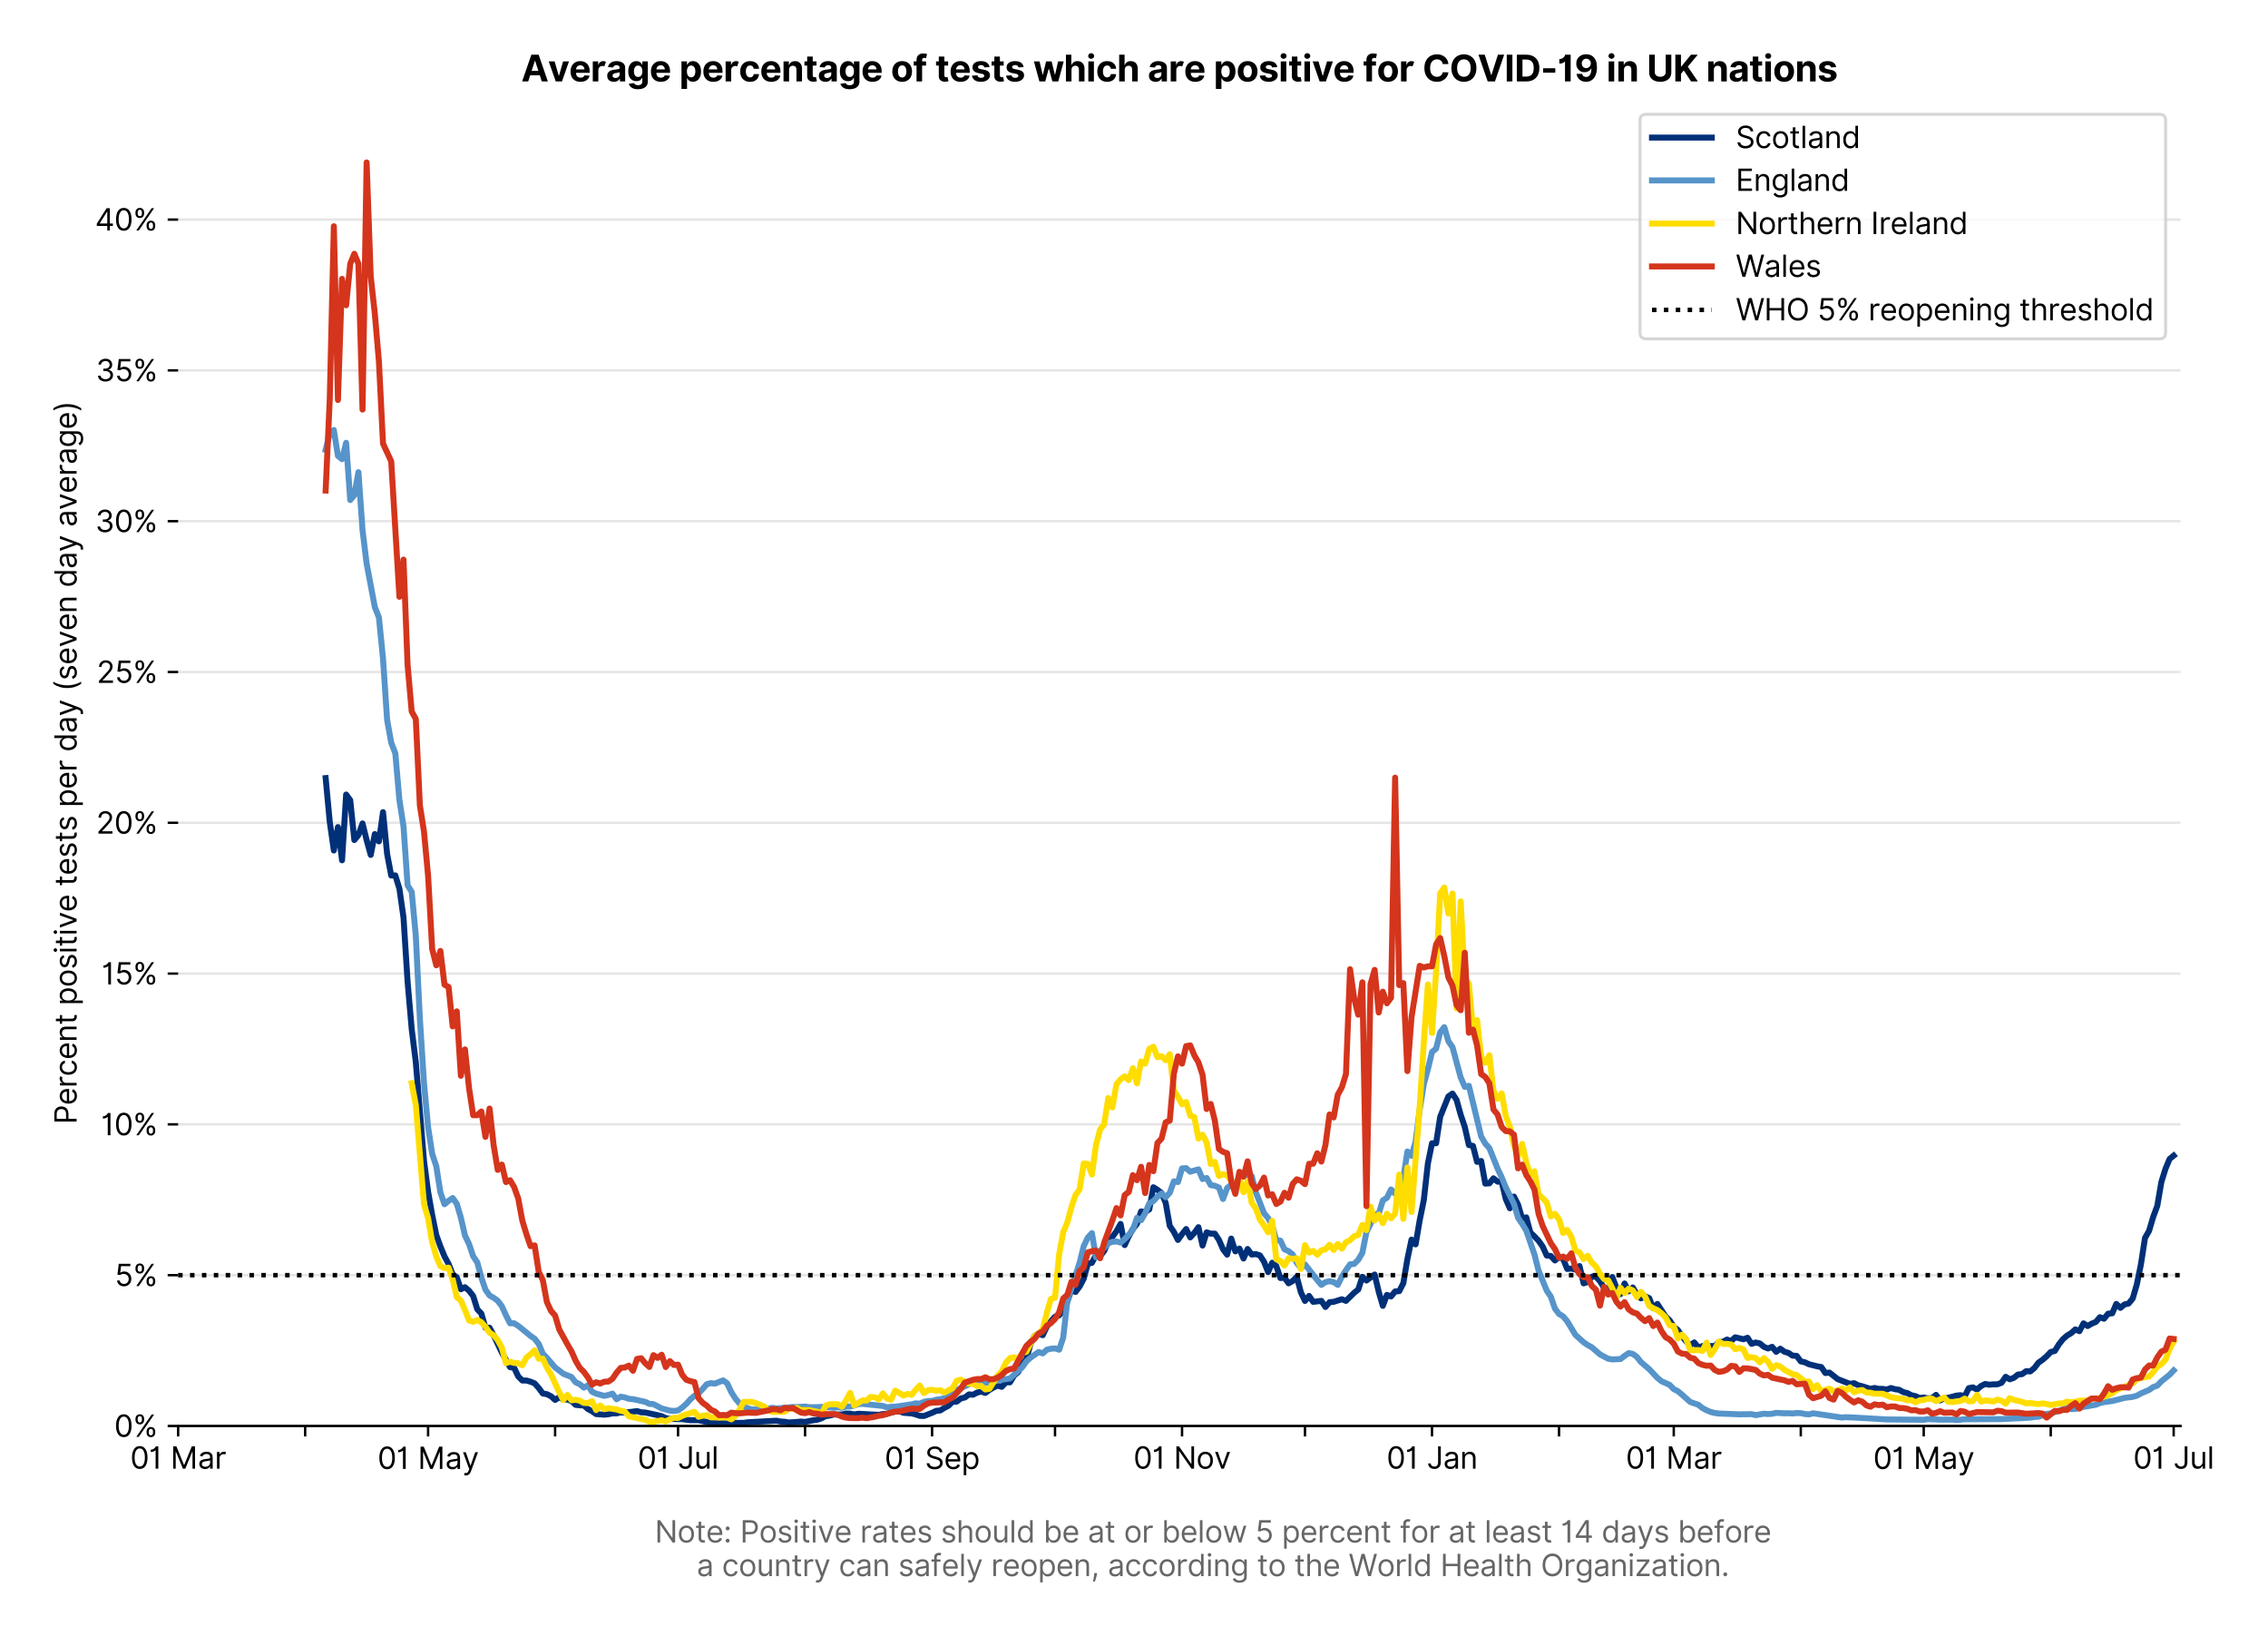 <?xml version="1.0" encoding="utf-8" standalone="no"?>
<!DOCTYPE svg PUBLIC "-//W3C//DTD SVG 1.1//EN"
  "http://www.w3.org/Graphics/SVG/1.1/DTD/svg11.dtd">
<svg version="1.1" viewBox="0 0 758.412 547.103" xmlns="http://www.w3.org/2000/svg" xmlns:xlink="http://www.w3.org/1999/xlink">
 <defs>
  <style type="text/css">*{stroke-linecap:butt;stroke-linejoin:round;}</style>
 </defs>
 <g id="figure_1">
  <g id="patch_1">
   <path d="M 0 547.103 
L 758.412 547.103 
L 758.412 0 
L 0 0 
z
" style="fill:#ffffff;"/>
  </g>
  <g id="axes_1">
   <g id="patch_2">
    <path d="M 59.569 476.745 
L 729.169 476.745 
L 729.169 33.225 
L 59.569 33.225 
z
" style="fill:#ffffff;"/>
   </g>
   <g id="matplotlib.axis_1">
    <g id="xtick_1">
     <g id="line2d_1">
      <defs>
       <path d="M 0 0 
L 0 3.5 
" id="mfd5b137050" style="stroke:#000000;stroke-width:0.8;"/>
      </defs>
      <g>
       <use style="stroke:#000000;stroke-width:0.8;" x="59.569" xlink:href="#mfd5b137050" y="476.745"/>
      </g>
     </g>
     <g id="text_1">
      <!-- 01 Mar -->
      <g transform="translate(43.532 491.018)scale(0.1 -0.1)">
       <defs>
        <path d="M 2000 -64 
Q 1230 -64 806 561 
Q 382 1186 382 2327 
Q 382 3459 809 4088 
Q 1236 4718 2000 4718 
Q 2764 4718 3191 4088 
Q 3618 3459 3618 2327 
Q 3618 1186 3194 561 
Q 2771 -64 2000 -64 
z
M 2000 436 
Q 2509 436 2791 927 
Q 3073 1418 3073 2327 
Q 3073 3234 2789 3730 
Q 2505 4227 2000 4227 
Q 1496 4227 1211 3730 
Q 927 3234 927 2327 
Q 927 1418 1210 927 
Q 1493 436 2000 436 
z
" id="Inter-Regular-30" transform="scale(0.016)"/>
        <path d="M 1973 4655 
L 1973 0 
L 1409 0 
L 1409 3836 
L 1373 3836 
Q 1341 3773 1209 3692 
Q 1077 3611 868 3551 
Q 659 3491 391 3491 
L 391 3964 
Q 661 3964 859 4061 
Q 1057 4159 1190 4291 
Q 1323 4423 1392 4529 
Q 1461 4636 1473 4655 
L 1973 4655 
z
" id="Inter-Regular-31" transform="scale(0.016)"/>
        <path id="Inter-Regular-20" transform="scale(0.016)"/>
        <path d="M 564 4655 
L 1236 4655 
L 2818 791 
L 2873 791 
L 4455 4655 
L 5127 4655 
L 5127 0 
L 4600 0 
L 4600 3536 
L 4555 3536 
L 3100 0 
L 2591 0 
L 1136 3536 
L 1091 3536 
L 1091 0 
L 564 0 
L 564 4655 
z
" id="Inter-Regular-4d" transform="scale(0.016)"/>
        <path d="M 1518 -82 
Q 1186 -82 916 44 
Q 646 170 486 410 
Q 327 650 327 991 
Q 327 1291 445 1478 
Q 564 1666 761 1773 
Q 959 1880 1199 1933 
Q 1439 1986 1682 2018 
Q 2000 2059 2199 2080 
Q 2398 2102 2490 2154 
Q 2582 2207 2582 2336 
L 2582 2355 
Q 2582 2691 2399 2877 
Q 2216 3064 1846 3064 
Q 1461 3064 1243 2895 
Q 1025 2727 936 2536 
L 427 2718 
Q 564 3036 792 3214 
Q 1021 3393 1292 3464 
Q 1564 3536 1827 3536 
Q 1996 3536 2215 3496 
Q 2434 3457 2640 3334 
Q 2846 3211 2982 2963 
Q 3118 2716 3118 2300 
L 3118 0 
L 2582 0 
L 2582 473 
L 2555 473 
Q 2500 359 2373 229 
Q 2246 100 2034 9 
Q 1823 -82 1518 -82 
z
M 1600 400 
Q 1918 400 2137 525 
Q 2357 650 2469 847 
Q 2582 1045 2582 1264 
L 2582 1755 
Q 2548 1714 2433 1681 
Q 2318 1648 2169 1624 
Q 2021 1600 1881 1583 
Q 1741 1566 1655 1555 
Q 1446 1527 1265 1467 
Q 1084 1407 974 1287 
Q 864 1168 864 964 
Q 864 684 1072 542 
Q 1280 400 1600 400 
z
" id="Inter-Regular-61" transform="scale(0.016)"/>
        <path d="M 491 0 
L 491 3491 
L 1009 3491 
L 1009 2964 
L 1046 2964 
Q 1139 3223 1389 3384 
Q 1639 3545 1955 3545 
Q 2100 3545 2209 3511 
Q 2318 3477 2400 3418 
L 2218 2964 
Q 2161 2993 2085 3010 
Q 2009 3027 1909 3027 
Q 1527 3027 1277 2794 
Q 1027 2561 1027 2209 
L 1027 0 
L 491 0 
z
" id="Inter-Regular-72" transform="scale(0.016)"/>
       </defs>
       <use xlink:href="#Inter-Regular-30"/>
       <use x="62.5" xlink:href="#Inter-Regular-31"/>
       <use x="106.676" xlink:href="#Inter-Regular-20"/>
       <use x="134.801" xlink:href="#Inter-Regular-4d"/>
       <use x="225.994" xlink:href="#Inter-Regular-61"/>
       <use x="282.386" xlink:href="#Inter-Regular-72"/>
      </g>
     </g>
    </g>
    <g id="xtick_2">
     <g id="line2d_2">
      <g>
       <use style="stroke:#000000;stroke-width:0.8;" x="102.046" xlink:href="#mfd5b137050" y="476.745"/>
      </g>
     </g>
    </g>
    <g id="xtick_3">
     <g id="line2d_3">
      <g>
       <use style="stroke:#000000;stroke-width:0.8;" x="143.153" xlink:href="#mfd5b137050" y="476.745"/>
      </g>
     </g>
     <g id="text_2">
      <!-- 01 May -->
      <g transform="translate(126.249 491.117)scale(0.1 -0.1)">
       <defs>
        <path d="M 818 -1355 
Q 682 -1355 575 -1333 
Q 468 -1311 427 -1291 
L 564 -818 
Q 857 -893 1053 -814 
Q 1250 -736 1391 -345 
L 1509 -18 
L 218 3491 
L 800 3491 
L 1764 709 
L 1800 709 
L 2764 3491 
L 3346 3491 
L 1846 -564 
Q 1550 -1355 818 -1355 
z
" id="Inter-Regular-79" transform="scale(0.016)"/>
       </defs>
       <use xlink:href="#Inter-Regular-30"/>
       <use x="62.5" xlink:href="#Inter-Regular-31"/>
       <use x="106.676" xlink:href="#Inter-Regular-20"/>
       <use x="134.801" xlink:href="#Inter-Regular-4d"/>
       <use x="225.994" xlink:href="#Inter-Regular-61"/>
       <use x="282.386" xlink:href="#Inter-Regular-79"/>
      </g>
     </g>
    </g>
    <g id="xtick_4">
     <g id="line2d_4">
      <g>
       <use style="stroke:#000000;stroke-width:0.8;" x="185.629" xlink:href="#mfd5b137050" y="476.745"/>
      </g>
     </g>
    </g>
    <g id="xtick_5">
     <g id="line2d_5">
      <g>
       <use style="stroke:#000000;stroke-width:0.8;" x="226.736" xlink:href="#mfd5b137050" y="476.745"/>
      </g>
     </g>
     <g id="text_3">
      <!-- 01 Jul -->
      <g transform="translate(213.193 491.018)scale(0.1 -0.1)">
       <defs>
        <path d="M 2346 4655 
L 2909 4655 
L 2909 1327 
Q 2909 657 2549 296 
Q 2189 -64 1582 -64 
Q 1200 -64 902 76 
Q 605 216 434 475 
Q 264 734 264 1091 
L 818 1091 
Q 818 795 1034 615 
Q 1250 436 1582 436 
Q 1948 436 2147 664 
Q 2346 893 2346 1327 
L 2346 4655 
z
" id="Inter-Regular-4a" transform="scale(0.016)"/>
        <path d="M 2691 1427 
L 2691 3491 
L 3227 3491 
L 3227 0 
L 2691 0 
L 2691 591 
L 2655 591 
Q 2532 325 2273 140 
Q 2014 -45 1618 -45 
Q 1127 -45 809 280 
Q 491 605 491 1273 
L 491 3491 
L 1027 3491 
L 1027 1309 
Q 1027 927 1242 700 
Q 1457 473 1791 473 
Q 1991 473 2199 575 
Q 2407 677 2549 888 
Q 2691 1100 2691 1427 
z
" id="Inter-Regular-75" transform="scale(0.016)"/>
        <path d="M 1027 4655 
L 1027 0 
L 491 0 
L 491 4655 
L 1027 4655 
z
" id="Inter-Regular-6c" transform="scale(0.016)"/>
       </defs>
       <use xlink:href="#Inter-Regular-30"/>
       <use x="62.5" xlink:href="#Inter-Regular-31"/>
       <use x="106.676" xlink:href="#Inter-Regular-20"/>
       <use x="134.801" xlink:href="#Inter-Regular-4a"/>
       <use x="189.063" xlink:href="#Inter-Regular-75"/>
       <use x="247.159" xlink:href="#Inter-Regular-6c"/>
      </g>
     </g>
    </g>
    <g id="xtick_6">
     <g id="line2d_6">
      <g>
       <use style="stroke:#000000;stroke-width:0.8;" x="269.213" xlink:href="#mfd5b137050" y="476.745"/>
      </g>
     </g>
    </g>
    <g id="xtick_7">
     <g id="line2d_7">
      <g>
       <use style="stroke:#000000;stroke-width:0.8;" x="311.69" xlink:href="#mfd5b137050" y="476.745"/>
      </g>
     </g>
     <g id="text_4">
      <!-- 01 Sep -->
      <g transform="translate(295.803 491.117)scale(0.1 -0.1)">
       <defs>
        <path d="M 3109 3491 
Q 3068 3836 2777 4027 
Q 2486 4218 2064 4218 
Q 1600 4218 1318 3999 
Q 1036 3780 1036 3445 
Q 1036 3195 1189 3042 
Q 1343 2889 1553 2803 
Q 1764 2718 1936 2673 
L 2409 2545 
Q 2591 2498 2815 2414 
Q 3039 2330 3244 2185 
Q 3450 2041 3584 1816 
Q 3718 1591 3718 1264 
Q 3718 886 3521 581 
Q 3325 277 2949 97 
Q 2573 -82 2036 -82 
Q 1286 -82 845 272 
Q 405 627 364 1200 
L 946 1200 
Q 968 936 1124 764 
Q 1280 593 1519 510 
Q 1759 427 2036 427 
Q 2359 427 2616 533 
Q 2873 639 3023 828 
Q 3173 1018 3173 1273 
Q 3173 1505 3043 1650 
Q 2914 1795 2702 1886 
Q 2491 1977 2246 2045 
L 1673 2209 
Q 1127 2366 809 2657 
Q 491 2948 491 3418 
Q 491 3809 703 4101 
Q 916 4393 1276 4555 
Q 1636 4718 2082 4718 
Q 2532 4718 2882 4558 
Q 3232 4398 3437 4120 
Q 3643 3843 3655 3491 
L 3109 3491 
z
" id="Inter-Regular-53" transform="scale(0.016)"/>
        <path d="M 1955 -73 
Q 1450 -73 1085 151 
Q 721 375 524 778 
Q 327 1182 327 1718 
Q 327 2255 524 2665 
Q 721 3075 1074 3305 
Q 1427 3536 1900 3536 
Q 2173 3536 2439 3445 
Q 2705 3355 2923 3151 
Q 3141 2948 3270 2614 
Q 3400 2280 3400 1791 
L 3400 1564 
L 866 1564 
Q 884 1005 1183 707 
Q 1482 409 1955 409 
Q 2271 409 2498 545 
Q 2725 682 2827 955 
L 3346 809 
Q 3223 414 2854 170 
Q 2486 -73 1955 -73 
z
M 866 2027 
L 2855 2027 
Q 2855 2470 2595 2762 
Q 2336 3055 1900 3055 
Q 1593 3055 1368 2911 
Q 1143 2768 1013 2533 
Q 884 2298 866 2027 
z
" id="Inter-Regular-65" transform="scale(0.016)"/>
        <path d="M 491 -1309 
L 491 3491 
L 1009 3491 
L 1009 2936 
L 1073 2936 
Q 1132 3027 1237 3169 
Q 1343 3311 1542 3423 
Q 1741 3536 2082 3536 
Q 2523 3536 2859 3315 
Q 3196 3095 3384 2690 
Q 3573 2286 3573 1736 
Q 3573 1182 3384 776 
Q 3196 370 2861 148 
Q 2527 -73 2091 -73 
Q 1755 -73 1552 39 
Q 1350 152 1241 296 
Q 1132 441 1073 536 
L 1027 536 
L 1027 -1309 
L 491 -1309 
z
M 1018 1745 
Q 1018 1152 1276 780 
Q 1534 409 2018 409 
Q 2355 409 2581 587 
Q 2807 766 2921 1069 
Q 3036 1373 3036 1745 
Q 3036 2114 2923 2410 
Q 2811 2707 2585 2881 
Q 2359 3055 2018 3055 
Q 1527 3055 1272 2693 
Q 1018 2332 1018 1745 
z
" id="Inter-Regular-70" transform="scale(0.016)"/>
       </defs>
       <use xlink:href="#Inter-Regular-30"/>
       <use x="62.5" xlink:href="#Inter-Regular-31"/>
       <use x="106.676" xlink:href="#Inter-Regular-20"/>
       <use x="134.801" xlink:href="#Inter-Regular-53"/>
       <use x="198.58" xlink:href="#Inter-Regular-65"/>
       <use x="256.818" xlink:href="#Inter-Regular-70"/>
      </g>
     </g>
    </g>
    <g id="xtick_8">
     <g id="line2d_8">
      <g>
       <use style="stroke:#000000;stroke-width:0.8;" x="352.797" xlink:href="#mfd5b137050" y="476.745"/>
      </g>
     </g>
    </g>
    <g id="xtick_9">
     <g id="line2d_9">
      <g>
       <use style="stroke:#000000;stroke-width:0.8;" x="395.274" xlink:href="#mfd5b137050" y="476.745"/>
      </g>
     </g>
     <g id="text_5">
      <!-- 01 Nov -->
      <g transform="translate(379.003 491.018)scale(0.1 -0.1)">
       <defs>
        <path d="M 4255 4655 
L 4255 0 
L 3709 0 
L 1173 3655 
L 1127 3655 
L 1127 0 
L 564 0 
L 564 4655 
L 1109 4655 
L 3655 991 
L 3700 991 
L 3700 4655 
L 4255 4655 
z
" id="Inter-Regular-4e" transform="scale(0.016)"/>
        <path d="M 1909 -73 
Q 1436 -73 1080 152 
Q 725 377 526 781 
Q 327 1186 327 1727 
Q 327 2273 526 2679 
Q 725 3086 1080 3311 
Q 1436 3536 1909 3536 
Q 2382 3536 2737 3311 
Q 3093 3086 3292 2679 
Q 3491 2273 3491 1727 
Q 3491 1186 3292 781 
Q 3093 377 2737 152 
Q 2382 -73 1909 -73 
z
M 1909 409 
Q 2268 409 2500 593 
Q 2732 777 2843 1077 
Q 2955 1377 2955 1727 
Q 2955 2077 2843 2379 
Q 2732 2682 2500 2868 
Q 2268 3055 1909 3055 
Q 1550 3055 1318 2868 
Q 1086 2682 975 2379 
Q 864 2077 864 1727 
Q 864 1377 975 1077 
Q 1086 777 1318 593 
Q 1550 409 1909 409 
z
" id="Inter-Regular-6f" transform="scale(0.016)"/>
        <path d="M 3346 3491 
L 2055 0 
L 1509 0 
L 218 3491 
L 800 3491 
L 1764 709 
L 1800 709 
L 2764 3491 
L 3346 3491 
z
" id="Inter-Regular-76" transform="scale(0.016)"/>
       </defs>
       <use xlink:href="#Inter-Regular-30"/>
       <use x="62.5" xlink:href="#Inter-Regular-31"/>
       <use x="106.676" xlink:href="#Inter-Regular-20"/>
       <use x="134.801" xlink:href="#Inter-Regular-4e"/>
       <use x="210.085" xlink:href="#Inter-Regular-6f"/>
       <use x="269.744" xlink:href="#Inter-Regular-76"/>
      </g>
     </g>
    </g>
    <g id="xtick_10">
     <g id="line2d_10">
      <g>
       <use style="stroke:#000000;stroke-width:0.8;" x="436.381" xlink:href="#mfd5b137050" y="476.745"/>
      </g>
     </g>
    </g>
    <g id="xtick_11">
     <g id="line2d_11">
      <g>
       <use style="stroke:#000000;stroke-width:0.8;" x="478.858" xlink:href="#mfd5b137050" y="476.745"/>
      </g>
     </g>
     <g id="text_6">
      <!-- 01 Jan -->
      <g transform="translate(463.659 491.018)scale(0.1 -0.1)">
       <defs>
        <path d="M 1027 2100 
L 1027 0 
L 491 0 
L 491 3491 
L 1009 3491 
L 1009 2945 
L 1055 2945 
Q 1177 3211 1427 3373 
Q 1677 3536 2073 3536 
Q 2602 3536 2928 3211 
Q 3255 2886 3255 2218 
L 3255 0 
L 2718 0 
L 2718 2182 
Q 2718 2593 2504 2824 
Q 2291 3055 1918 3055 
Q 1534 3055 1280 2806 
Q 1027 2557 1027 2100 
z
" id="Inter-Regular-6e" transform="scale(0.016)"/>
       </defs>
       <use xlink:href="#Inter-Regular-30"/>
       <use x="62.5" xlink:href="#Inter-Regular-31"/>
       <use x="106.676" xlink:href="#Inter-Regular-20"/>
       <use x="134.801" xlink:href="#Inter-Regular-4a"/>
       <use x="189.063" xlink:href="#Inter-Regular-61"/>
       <use x="245.455" xlink:href="#Inter-Regular-6e"/>
      </g>
     </g>
    </g>
    <g id="xtick_12">
     <g id="line2d_12">
      <g>
       <use style="stroke:#000000;stroke-width:0.8;" x="521.335" xlink:href="#mfd5b137050" y="476.745"/>
      </g>
     </g>
    </g>
    <g id="xtick_13">
     <g id="line2d_13">
      <g>
       <use style="stroke:#000000;stroke-width:0.8;" x="559.701" xlink:href="#mfd5b137050" y="476.745"/>
      </g>
     </g>
     <g id="text_7">
      <!-- 01 Mar -->
      <g transform="translate(543.664 491.018)scale(0.1 -0.1)">
       <use xlink:href="#Inter-Regular-30"/>
       <use x="62.5" xlink:href="#Inter-Regular-31"/>
       <use x="106.676" xlink:href="#Inter-Regular-20"/>
       <use x="134.801" xlink:href="#Inter-Regular-4d"/>
       <use x="225.994" xlink:href="#Inter-Regular-61"/>
       <use x="282.386" xlink:href="#Inter-Regular-72"/>
      </g>
     </g>
    </g>
    <g id="xtick_14">
     <g id="line2d_14">
      <g>
       <use style="stroke:#000000;stroke-width:0.8;" x="602.178" xlink:href="#mfd5b137050" y="476.745"/>
      </g>
     </g>
    </g>
    <g id="xtick_15">
     <g id="line2d_15">
      <g>
       <use style="stroke:#000000;stroke-width:0.8;" x="643.285" xlink:href="#mfd5b137050" y="476.745"/>
      </g>
     </g>
     <g id="text_8">
      <!-- 01 May -->
      <g transform="translate(626.382 491.117)scale(0.1 -0.1)">
       <use xlink:href="#Inter-Regular-30"/>
       <use x="62.5" xlink:href="#Inter-Regular-31"/>
       <use x="106.676" xlink:href="#Inter-Regular-20"/>
       <use x="134.801" xlink:href="#Inter-Regular-4d"/>
       <use x="225.994" xlink:href="#Inter-Regular-61"/>
       <use x="282.386" xlink:href="#Inter-Regular-79"/>
      </g>
     </g>
    </g>
    <g id="xtick_16">
     <g id="line2d_16">
      <g>
       <use style="stroke:#000000;stroke-width:0.8;" x="685.762" xlink:href="#mfd5b137050" y="476.745"/>
      </g>
     </g>
    </g>
    <g id="xtick_17">
     <g id="line2d_17">
      <g>
       <use style="stroke:#000000;stroke-width:0.8;" x="726.869" xlink:href="#mfd5b137050" y="476.745"/>
      </g>
     </g>
     <g id="text_9">
      <!-- 01 Jul -->
      <g transform="translate(713.325 491.018)scale(0.1 -0.1)">
       <use xlink:href="#Inter-Regular-30"/>
       <use x="62.5" xlink:href="#Inter-Regular-31"/>
       <use x="106.676" xlink:href="#Inter-Regular-20"/>
       <use x="134.801" xlink:href="#Inter-Regular-4a"/>
       <use x="189.063" xlink:href="#Inter-Regular-75"/>
       <use x="247.159" xlink:href="#Inter-Regular-6c"/>
      </g>
     </g>
    </g>
    <g id="text_10">
     <!--  -->
     <g style="fill:#666666;" transform="translate(394.369 504.507)scale(0.1 -0.1)"/>
     <!--         Note: Positive rates should be at or below 5 percent for at least 14 days before -->
     <g style="fill:#666666;" transform="translate(196.456 515.69)scale(0.1 -0.1)">
      <defs>
       <path d="M 2009 3491 
L 2009 3036 
L 1264 3036 
L 1264 1000 
Q 1264 773 1331 660 
Q 1398 548 1503 510 
Q 1609 473 1727 473 
Q 1816 473 1873 483 
Q 1930 493 1964 500 
L 2073 18 
Q 2018 -2 1920 -23 
Q 1823 -45 1673 -45 
Q 1446 -45 1228 52 
Q 1011 150 869 350 
Q 727 550 727 855 
L 727 3036 
L 200 3036 
L 200 3491 
L 727 3491 
L 727 4327 
L 1264 4327 
L 1264 3491 
L 2009 3491 
z
" id="Inter-Regular-74" transform="scale(0.016)"/>
       <path d="M 882 -36 
Q 714 -36 593 84 
Q 473 205 473 373 
Q 473 541 593 661 
Q 714 782 882 782 
Q 1050 782 1170 661 
Q 1291 541 1291 373 
Q 1291 205 1170 84 
Q 1050 -36 882 -36 
z
M 882 2524 
Q 714 2524 593 2644 
Q 473 2765 473 2933 
Q 473 3101 593 3221 
Q 714 3342 882 3342 
Q 1050 3342 1170 3221 
Q 1291 3101 1291 2933 
Q 1291 2765 1170 2644 
Q 1050 2524 882 2524 
z
" id="Inter-Regular-3a" transform="scale(0.016)"/>
       <path d="M 564 0 
L 564 4655 
L 2136 4655 
Q 2684 4655 3033 4458 
Q 3382 4261 3550 3927 
Q 3718 3593 3718 3182 
Q 3718 2770 3551 2434 
Q 3384 2098 3036 1899 
Q 2689 1700 2146 1700 
L 1127 1700 
L 1127 0 
L 564 0 
z
M 1127 2200 
L 2127 2200 
Q 2689 2200 2926 2482 
Q 3164 2764 3164 3182 
Q 3164 3602 2925 3878 
Q 2686 4155 2118 4155 
L 1127 4155 
L 1127 2200 
z
" id="Inter-Regular-50" transform="scale(0.016)"/>
       <path d="M 2964 2709 
L 2482 2573 
Q 2411 2755 2245 2914 
Q 2080 3073 1727 3073 
Q 1407 3073 1194 2926 
Q 982 2780 982 2555 
Q 982 2355 1127 2239 
Q 1273 2123 1582 2045 
L 2100 1918 
Q 3027 1691 3027 973 
Q 3027 673 2855 436 
Q 2684 200 2377 63 
Q 2071 -73 1664 -73 
Q 1130 -73 780 159 
Q 430 391 336 836 
L 846 964 
Q 989 400 1655 400 
Q 2030 400 2251 560 
Q 2473 720 2473 945 
Q 2473 1316 1955 1436 
L 1373 1573 
Q 893 1686 669 1926 
Q 446 2166 446 2527 
Q 446 2823 613 3050 
Q 780 3277 1069 3406 
Q 1359 3536 1727 3536 
Q 2246 3536 2542 3309 
Q 2839 3082 2964 2709 
z
" id="Inter-Regular-73" transform="scale(0.016)"/>
       <path d="M 491 0 
L 491 3491 
L 1027 3491 
L 1027 0 
L 491 0 
z
M 764 4073 
Q 607 4073 494 4179 
Q 382 4286 382 4436 
Q 382 4586 494 4693 
Q 607 4800 764 4800 
Q 921 4800 1033 4693 
Q 1146 4586 1146 4436 
Q 1146 4286 1033 4179 
Q 921 4073 764 4073 
z
" id="Inter-Regular-69" transform="scale(0.016)"/>
       <path d="M 1027 2100 
L 1027 0 
L 491 0 
L 491 4655 
L 1027 4655 
L 1027 2945 
L 1073 2945 
Q 1196 3216 1442 3376 
Q 1689 3536 2100 3536 
Q 2636 3536 2963 3213 
Q 3291 2891 3291 2218 
L 3291 0 
L 2755 0 
L 2755 2182 
Q 2755 2598 2540 2826 
Q 2325 3055 1946 3055 
Q 1548 3055 1287 2806 
Q 1027 2557 1027 2100 
z
" id="Inter-Regular-68" transform="scale(0.016)"/>
       <path d="M 1809 -73 
Q 1373 -73 1039 148 
Q 705 370 516 776 
Q 327 1182 327 1736 
Q 327 2286 516 2690 
Q 705 3095 1041 3315 
Q 1377 3536 1818 3536 
Q 2159 3536 2358 3423 
Q 2557 3311 2662 3169 
Q 2768 3027 2827 2936 
L 2873 2936 
L 2873 4655 
L 3409 4655 
L 3409 0 
L 2891 0 
L 2891 536 
L 2827 536 
Q 2768 441 2659 296 
Q 2550 152 2348 39 
Q 2146 -73 1809 -73 
z
M 1882 409 
Q 2366 409 2624 780 
Q 2882 1152 2882 1745 
Q 2882 2332 2627 2693 
Q 2373 3055 1882 3055 
Q 1541 3055 1315 2881 
Q 1089 2707 976 2410 
Q 864 2114 864 1745 
Q 864 1373 978 1069 
Q 1093 766 1319 587 
Q 1546 409 1882 409 
z
" id="Inter-Regular-64" transform="scale(0.016)"/>
       <path d="M 564 0 
L 564 4655 
L 1100 4655 
L 1100 2936 
L 1146 2936 
Q 1205 3027 1310 3169 
Q 1416 3311 1615 3423 
Q 1814 3536 2155 3536 
Q 2596 3536 2932 3315 
Q 3268 3095 3457 2690 
Q 3646 2286 3646 1736 
Q 3646 1182 3457 776 
Q 3268 370 2934 148 
Q 2600 -73 2164 -73 
Q 1827 -73 1625 39 
Q 1423 152 1314 296 
Q 1205 441 1146 536 
L 1082 536 
L 1082 0 
L 564 0 
z
M 1091 1745 
Q 1091 1152 1349 780 
Q 1607 409 2091 409 
Q 2427 409 2653 587 
Q 2880 766 2994 1069 
Q 3109 1373 3109 1745 
Q 3109 2114 2996 2410 
Q 2884 2707 2658 2881 
Q 2432 3055 2091 3055 
Q 1600 3055 1345 2693 
Q 1091 2332 1091 1745 
z
" id="Inter-Regular-62" transform="scale(0.016)"/>
       <path d="M 1282 0 
L 218 3491 
L 782 3491 
L 1536 818 
L 1573 818 
L 2318 3491 
L 2891 3491 
L 3627 827 
L 3664 827 
L 4418 3491 
L 4982 3491 
L 3918 0 
L 3391 0 
L 2627 2682 
L 2573 2682 
L 1809 0 
L 1282 0 
z
" id="Inter-Regular-77" transform="scale(0.016)"/>
       <path d="M 1936 -64 
Q 1536 -64 1216 95 
Q 896 255 702 532 
Q 509 809 491 1164 
L 1036 1164 
Q 1068 848 1324 642 
Q 1580 436 1936 436 
Q 2223 436 2447 570 
Q 2671 705 2799 940 
Q 2927 1175 2927 1473 
Q 2927 1777 2794 2017 
Q 2661 2257 2429 2395 
Q 2198 2534 1900 2536 
Q 1686 2539 1461 2472 
Q 1236 2405 1091 2300 
L 564 2364 
L 846 4655 
L 3264 4655 
L 3264 4155 
L 1318 4155 
L 1155 2782 
L 1182 2782 
Q 1325 2895 1541 2970 
Q 1757 3045 1991 3045 
Q 2418 3045 2753 2842 
Q 3089 2639 3281 2286 
Q 3473 1934 3473 1482 
Q 3473 1036 3274 687 
Q 3075 339 2727 137 
Q 2380 -64 1936 -64 
z
" id="Inter-Regular-35" transform="scale(0.016)"/>
       <path d="M 1909 -73 
Q 1418 -73 1063 159 
Q 709 391 518 798 
Q 327 1205 327 1727 
Q 327 2259 524 2667 
Q 721 3075 1074 3305 
Q 1427 3536 1900 3536 
Q 2268 3536 2563 3400 
Q 2859 3264 3047 3018 
Q 3236 2773 3282 2445 
L 2746 2445 
Q 2684 2684 2474 2869 
Q 2264 3055 1909 3055 
Q 1439 3055 1151 2697 
Q 864 2339 864 1745 
Q 864 1139 1148 774 
Q 1432 409 1909 409 
Q 2223 409 2447 570 
Q 2671 732 2746 1018 
L 3282 1018 
Q 3236 709 3058 462 
Q 2880 216 2588 71 
Q 2296 -73 1909 -73 
z
" id="Inter-Regular-63" transform="scale(0.016)"/>
       <path d="M 2046 3491 
L 2046 3036 
L 1264 3036 
L 1264 0 
L 727 0 
L 727 3036 
L 164 3036 
L 164 3491 
L 727 3491 
L 727 3973 
Q 727 4273 868 4473 
Q 1009 4673 1234 4773 
Q 1459 4873 1709 4873 
Q 1907 4873 2032 4841 
Q 2157 4809 2218 4782 
L 2064 4318 
Q 2023 4332 1951 4352 
Q 1880 4373 1764 4373 
Q 1498 4373 1381 4239 
Q 1264 4105 1264 3845 
L 1264 3491 
L 2046 3491 
z
" id="Inter-Regular-66" transform="scale(0.016)"/>
       <path d="M 373 955 
L 373 1418 
L 2418 4655 
L 3100 4655 
L 3100 1455 
L 3736 1455 
L 3736 955 
L 3100 955 
L 3100 0 
L 2564 0 
L 2564 955 
L 373 955 
z
M 2564 1455 
L 2564 3936 
L 2527 3936 
L 982 1491 
L 982 1455 
L 2564 1455 
z
" id="Inter-Regular-34" transform="scale(0.016)"/>
      </defs>
      <use xlink:href="#Inter-Regular-20"/>
      <use x="28.125" xlink:href="#Inter-Regular-20"/>
      <use x="56.25" xlink:href="#Inter-Regular-20"/>
      <use x="84.375" xlink:href="#Inter-Regular-20"/>
      <use x="112.5" xlink:href="#Inter-Regular-20"/>
      <use x="140.625" xlink:href="#Inter-Regular-20"/>
      <use x="168.75" xlink:href="#Inter-Regular-20"/>
      <use x="196.875" xlink:href="#Inter-Regular-20"/>
      <use x="225" xlink:href="#Inter-Regular-4e"/>
      <use x="300.284" xlink:href="#Inter-Regular-6f"/>
      <use x="359.943" xlink:href="#Inter-Regular-74"/>
      <use x="396.307" xlink:href="#Inter-Regular-65"/>
      <use x="454.546" xlink:href="#Inter-Regular-3a"/>
      <use x="482.102" xlink:href="#Inter-Regular-20"/>
      <use x="510.227" xlink:href="#Inter-Regular-50"/>
      <use x="573.722" xlink:href="#Inter-Regular-6f"/>
      <use x="633.381" xlink:href="#Inter-Regular-73"/>
      <use x="685.653" xlink:href="#Inter-Regular-69"/>
      <use x="709.375" xlink:href="#Inter-Regular-74"/>
      <use x="745.739" xlink:href="#Inter-Regular-69"/>
      <use x="769.46" xlink:href="#Inter-Regular-76"/>
      <use x="825.142" xlink:href="#Inter-Regular-65"/>
      <use x="883.381" xlink:href="#Inter-Regular-20"/>
      <use x="911.506" xlink:href="#Inter-Regular-72"/>
      <use x="949.858" xlink:href="#Inter-Regular-61"/>
      <use x="1006.25" xlink:href="#Inter-Regular-74"/>
      <use x="1042.614" xlink:href="#Inter-Regular-65"/>
      <use x="1100.852" xlink:href="#Inter-Regular-73"/>
      <use x="1153.125" xlink:href="#Inter-Regular-20"/>
      <use x="1181.25" xlink:href="#Inter-Regular-73"/>
      <use x="1233.523" xlink:href="#Inter-Regular-68"/>
      <use x="1292.614" xlink:href="#Inter-Regular-6f"/>
      <use x="1352.273" xlink:href="#Inter-Regular-75"/>
      <use x="1410.37" xlink:href="#Inter-Regular-6c"/>
      <use x="1434.091" xlink:href="#Inter-Regular-64"/>
      <use x="1496.165" xlink:href="#Inter-Regular-20"/>
      <use x="1524.29" xlink:href="#Inter-Regular-62"/>
      <use x="1586.364" xlink:href="#Inter-Regular-65"/>
      <use x="1644.603" xlink:href="#Inter-Regular-20"/>
      <use x="1672.728" xlink:href="#Inter-Regular-61"/>
      <use x="1729.12" xlink:href="#Inter-Regular-74"/>
      <use x="1765.483" xlink:href="#Inter-Regular-20"/>
      <use x="1793.608" xlink:href="#Inter-Regular-6f"/>
      <use x="1853.267" xlink:href="#Inter-Regular-72"/>
      <use x="1891.62" xlink:href="#Inter-Regular-20"/>
      <use x="1919.745" xlink:href="#Inter-Regular-62"/>
      <use x="1981.818" xlink:href="#Inter-Regular-65"/>
      <use x="2040.057" xlink:href="#Inter-Regular-6c"/>
      <use x="2063.779" xlink:href="#Inter-Regular-6f"/>
      <use x="2123.438" xlink:href="#Inter-Regular-77"/>
      <use x="2204.688" xlink:href="#Inter-Regular-20"/>
      <use x="2232.813" xlink:href="#Inter-Regular-35"/>
      <use x="2293.608" xlink:href="#Inter-Regular-20"/>
      <use x="2321.733" xlink:href="#Inter-Regular-70"/>
      <use x="2382.671" xlink:href="#Inter-Regular-65"/>
      <use x="2440.909" xlink:href="#Inter-Regular-72"/>
      <use x="2479.262" xlink:href="#Inter-Regular-63"/>
      <use x="2535.086" xlink:href="#Inter-Regular-65"/>
      <use x="2593.324" xlink:href="#Inter-Regular-6e"/>
      <use x="2651.847" xlink:href="#Inter-Regular-74"/>
      <use x="2688.211" xlink:href="#Inter-Regular-20"/>
      <use x="2716.336" xlink:href="#Inter-Regular-66"/>
      <use x="2752.415" xlink:href="#Inter-Regular-6f"/>
      <use x="2812.074" xlink:href="#Inter-Regular-72"/>
      <use x="2850.427" xlink:href="#Inter-Regular-20"/>
      <use x="2878.552" xlink:href="#Inter-Regular-61"/>
      <use x="2934.944" xlink:href="#Inter-Regular-74"/>
      <use x="2971.307" xlink:href="#Inter-Regular-20"/>
      <use x="2999.432" xlink:href="#Inter-Regular-6c"/>
      <use x="3023.154" xlink:href="#Inter-Regular-65"/>
      <use x="3081.393" xlink:href="#Inter-Regular-61"/>
      <use x="3137.785" xlink:href="#Inter-Regular-73"/>
      <use x="3190.057" xlink:href="#Inter-Regular-74"/>
      <use x="3226.421" xlink:href="#Inter-Regular-20"/>
      <use x="3254.546" xlink:href="#Inter-Regular-31"/>
      <use x="3298.722" xlink:href="#Inter-Regular-34"/>
      <use x="3362.927" xlink:href="#Inter-Regular-20"/>
      <use x="3391.052" xlink:href="#Inter-Regular-64"/>
      <use x="3453.126" xlink:href="#Inter-Regular-61"/>
      <use x="3509.518" xlink:href="#Inter-Regular-79"/>
      <use x="3565.199" xlink:href="#Inter-Regular-73"/>
      <use x="3617.472" xlink:href="#Inter-Regular-20"/>
      <use x="3645.597" xlink:href="#Inter-Regular-62"/>
      <use x="3707.671" xlink:href="#Inter-Regular-65"/>
      <use x="3765.91" xlink:href="#Inter-Regular-66"/>
      <use x="3801.989" xlink:href="#Inter-Regular-6f"/>
      <use x="3861.648" xlink:href="#Inter-Regular-72"/>
      <use x="3900.001" xlink:href="#Inter-Regular-65"/>
     </g>
     <!--         a country can safely reopen, according to the World Health Organization. -->
     <g style="fill:#666666;" transform="translate(210.459 526.944)scale(0.1 -0.1)">
      <defs>
       <path d="M 1291 636 
L 1255 391 
Q 1216 132 1137 -163 
Q 1059 -459 975 -720 
Q 891 -982 836 -1136 
L 427 -1136 
Q 457 -991 504 -752 
Q 552 -514 601 -219 
Q 650 75 682 382 
L 709 636 
L 1291 636 
z
" id="Inter-Regular-2c" transform="scale(0.016)"/>
       <path d="M 1900 -1382 
Q 1316 -1382 976 -1169 
Q 636 -957 473 -682 
L 900 -382 
Q 973 -477 1084 -601 
Q 1196 -725 1390 -817 
Q 1584 -909 1900 -909 
Q 2323 -909 2598 -704 
Q 2873 -500 2873 -64 
L 2873 645 
L 2827 645 
Q 2768 550 2660 410 
Q 2552 270 2351 162 
Q 2150 55 1809 55 
Q 1386 55 1051 255 
Q 716 455 521 836 
Q 327 1218 327 1764 
Q 327 2300 516 2699 
Q 705 3098 1041 3317 
Q 1377 3536 1818 3536 
Q 2159 3536 2360 3423 
Q 2561 3311 2669 3169 
Q 2777 3027 2836 2936 
L 2891 2936 
L 2891 3491 
L 3409 3491 
L 3409 -100 
Q 3409 -550 3205 -833 
Q 3002 -1116 2660 -1249 
Q 2318 -1382 1900 -1382 
z
M 1882 536 
Q 2366 536 2624 864 
Q 2882 1193 2882 1773 
Q 2882 2339 2627 2697 
Q 2373 3055 1882 3055 
Q 1541 3055 1315 2882 
Q 1089 2709 976 2418 
Q 864 2127 864 1773 
Q 864 1227 1120 881 
Q 1377 536 1882 536 
z
" id="Inter-Regular-67" transform="scale(0.016)"/>
       <path d="M 1409 0 
L 136 4655 
L 709 4655 
L 1682 864 
L 1727 864 
L 2718 4655 
L 3355 4655 
L 4346 864 
L 4391 864 
L 5364 4655 
L 5936 4655 
L 4664 0 
L 4082 0 
L 3055 3709 
L 3018 3709 
L 1991 0 
L 1409 0 
z
" id="Inter-Regular-57" transform="scale(0.016)"/>
       <path d="M 564 0 
L 564 4655 
L 1127 4655 
L 1127 2582 
L 3609 2582 
L 3609 4655 
L 4173 4655 
L 4173 0 
L 3609 0 
L 3609 2082 
L 1127 2082 
L 1127 0 
L 564 0 
z
" id="Inter-Regular-48" transform="scale(0.016)"/>
       <path d="M 4491 2327 
Q 4491 1591 4225 1054 
Q 3959 518 3495 227 
Q 3032 -64 2436 -64 
Q 1841 -64 1377 227 
Q 914 518 648 1054 
Q 382 1591 382 2327 
Q 382 3064 648 3600 
Q 914 4136 1377 4427 
Q 1841 4718 2436 4718 
Q 3032 4718 3495 4427 
Q 3959 4136 4225 3600 
Q 4491 3064 4491 2327 
z
M 3946 2327 
Q 3946 2932 3744 3348 
Q 3543 3764 3201 3977 
Q 2859 4191 2436 4191 
Q 2014 4191 1672 3977 
Q 1330 3764 1128 3348 
Q 927 2932 927 2327 
Q 927 1723 1128 1307 
Q 1330 891 1672 677 
Q 2014 464 2436 464 
Q 2859 464 3201 677 
Q 3543 891 3744 1307 
Q 3946 1723 3946 2327 
z
" id="Inter-Regular-4f" transform="scale(0.016)"/>
       <path d="M 391 0 
L 391 409 
L 2373 2955 
L 2373 2991 
L 455 2991 
L 455 3491 
L 3064 3491 
L 3064 3064 
L 1136 536 
L 1136 500 
L 3127 500 
L 3127 0 
L 391 0 
z
" id="Inter-Regular-7a" transform="scale(0.016)"/>
       <path d="M 882 -36 
Q 714 -36 593 84 
Q 473 205 473 373 
Q 473 541 593 661 
Q 714 782 882 782 
Q 1050 782 1170 661 
Q 1291 541 1291 373 
Q 1291 205 1170 84 
Q 1050 -36 882 -36 
z
" id="Inter-Regular-2e" transform="scale(0.016)"/>
      </defs>
      <use xlink:href="#Inter-Regular-20"/>
      <use x="28.125" xlink:href="#Inter-Regular-20"/>
      <use x="56.25" xlink:href="#Inter-Regular-20"/>
      <use x="84.375" xlink:href="#Inter-Regular-20"/>
      <use x="112.5" xlink:href="#Inter-Regular-20"/>
      <use x="140.625" xlink:href="#Inter-Regular-20"/>
      <use x="168.75" xlink:href="#Inter-Regular-20"/>
      <use x="196.875" xlink:href="#Inter-Regular-20"/>
      <use x="225" xlink:href="#Inter-Regular-61"/>
      <use x="281.392" xlink:href="#Inter-Regular-20"/>
      <use x="309.517" xlink:href="#Inter-Regular-63"/>
      <use x="365.341" xlink:href="#Inter-Regular-6f"/>
      <use x="425" xlink:href="#Inter-Regular-75"/>
      <use x="483.097" xlink:href="#Inter-Regular-6e"/>
      <use x="541.619" xlink:href="#Inter-Regular-74"/>
      <use x="577.983" xlink:href="#Inter-Regular-72"/>
      <use x="616.335" xlink:href="#Inter-Regular-79"/>
      <use x="672.017" xlink:href="#Inter-Regular-20"/>
      <use x="700.142" xlink:href="#Inter-Regular-63"/>
      <use x="755.966" xlink:href="#Inter-Regular-61"/>
      <use x="812.358" xlink:href="#Inter-Regular-6e"/>
      <use x="870.881" xlink:href="#Inter-Regular-20"/>
      <use x="899.006" xlink:href="#Inter-Regular-73"/>
      <use x="951.279" xlink:href="#Inter-Regular-61"/>
      <use x="1007.671" xlink:href="#Inter-Regular-66"/>
      <use x="1043.75" xlink:href="#Inter-Regular-65"/>
      <use x="1101.989" xlink:href="#Inter-Regular-6c"/>
      <use x="1125.71" xlink:href="#Inter-Regular-79"/>
      <use x="1181.392" xlink:href="#Inter-Regular-20"/>
      <use x="1209.517" xlink:href="#Inter-Regular-72"/>
      <use x="1247.869" xlink:href="#Inter-Regular-65"/>
      <use x="1306.108" xlink:href="#Inter-Regular-6f"/>
      <use x="1365.767" xlink:href="#Inter-Regular-70"/>
      <use x="1426.705" xlink:href="#Inter-Regular-65"/>
      <use x="1484.943" xlink:href="#Inter-Regular-6e"/>
      <use x="1543.466" xlink:href="#Inter-Regular-2c"/>
      <use x="1571.449" xlink:href="#Inter-Regular-20"/>
      <use x="1599.574" xlink:href="#Inter-Regular-61"/>
      <use x="1655.966" xlink:href="#Inter-Regular-63"/>
      <use x="1711.79" xlink:href="#Inter-Regular-63"/>
      <use x="1767.614" xlink:href="#Inter-Regular-6f"/>
      <use x="1827.273" xlink:href="#Inter-Regular-72"/>
      <use x="1865.625" xlink:href="#Inter-Regular-64"/>
      <use x="1927.699" xlink:href="#Inter-Regular-69"/>
      <use x="1951.421" xlink:href="#Inter-Regular-6e"/>
      <use x="2009.943" xlink:href="#Inter-Regular-67"/>
      <use x="2070.881" xlink:href="#Inter-Regular-20"/>
      <use x="2099.006" xlink:href="#Inter-Regular-74"/>
      <use x="2135.37" xlink:href="#Inter-Regular-6f"/>
      <use x="2195.029" xlink:href="#Inter-Regular-20"/>
      <use x="2223.154" xlink:href="#Inter-Regular-74"/>
      <use x="2259.517" xlink:href="#Inter-Regular-68"/>
      <use x="2318.608" xlink:href="#Inter-Regular-65"/>
      <use x="2376.847" xlink:href="#Inter-Regular-20"/>
      <use x="2404.972" xlink:href="#Inter-Regular-57"/>
      <use x="2499.858" xlink:href="#Inter-Regular-6f"/>
      <use x="2559.517" xlink:href="#Inter-Regular-72"/>
      <use x="2597.87" xlink:href="#Inter-Regular-6c"/>
      <use x="2621.591" xlink:href="#Inter-Regular-64"/>
      <use x="2683.665" xlink:href="#Inter-Regular-20"/>
      <use x="2711.79" xlink:href="#Inter-Regular-48"/>
      <use x="2785.796" xlink:href="#Inter-Regular-65"/>
      <use x="2844.035" xlink:href="#Inter-Regular-61"/>
      <use x="2900.427" xlink:href="#Inter-Regular-6c"/>
      <use x="2924.148" xlink:href="#Inter-Regular-74"/>
      <use x="2960.512" xlink:href="#Inter-Regular-68"/>
      <use x="3019.603" xlink:href="#Inter-Regular-20"/>
      <use x="3047.728" xlink:href="#Inter-Regular-4f"/>
      <use x="3123.864" xlink:href="#Inter-Regular-72"/>
      <use x="3162.216" xlink:href="#Inter-Regular-67"/>
      <use x="3223.154" xlink:href="#Inter-Regular-61"/>
      <use x="3279.546" xlink:href="#Inter-Regular-6e"/>
      <use x="3338.069" xlink:href="#Inter-Regular-69"/>
      <use x="3361.79" xlink:href="#Inter-Regular-7a"/>
      <use x="3415.91" xlink:href="#Inter-Regular-61"/>
      <use x="3472.302" xlink:href="#Inter-Regular-74"/>
      <use x="3508.665" xlink:href="#Inter-Regular-69"/>
      <use x="3532.387" xlink:href="#Inter-Regular-6f"/>
      <use x="3592.046" xlink:href="#Inter-Regular-6e"/>
      <use x="3650.569" xlink:href="#Inter-Regular-2e"/>
     </g>
    </g>
   </g>
   <g id="matplotlib.axis_2">
    <g id="ytick_1">
     <g id="line2d_18">
      <path clip-path="url(#p25452c15b1)" d="M 59.569 476.745 
L 729.169 476.745 
" style="fill:none;stroke:#e5e5e5;stroke-linecap:square;stroke-width:0.8;"/>
     </g>
     <g id="line2d_19">
      <defs>
       <path d="M 0 0 
L -3.5 0 
" id="md149132879" style="stroke:#000000;stroke-width:0.8;"/>
      </defs>
      <g>
       <use style="stroke:#000000;stroke-width:0.8;" x="59.569" xlink:href="#md149132879" y="476.745"/>
      </g>
     </g>
     <g id="text_11">
      <!-- 0% -->
      <g transform="translate(38.194 480.382)scale(0.1 -0.1)">
       <defs>
        <path d="M 2855 873 
L 2855 1118 
Q 2855 1373 2960 1585 
Q 3066 1798 3269 1926 
Q 3473 2055 3764 2055 
Q 4059 2055 4259 1926 
Q 4459 1798 4561 1585 
Q 4664 1373 4664 1118 
L 4664 873 
Q 4664 618 4560 405 
Q 4457 193 4256 64 
Q 4055 -64 3764 -64 
Q 3468 -64 3266 64 
Q 3064 193 2959 405 
Q 2855 618 2855 873 
z
M 536 3536 
L 536 3782 
Q 536 4036 642 4248 
Q 748 4461 951 4589 
Q 1155 4718 1446 4718 
Q 1741 4718 1941 4589 
Q 2141 4461 2243 4248 
Q 2346 4036 2346 3782 
L 2346 3536 
Q 2346 3282 2242 3069 
Q 2139 2857 1937 2728 
Q 1736 2600 1446 2600 
Q 1150 2600 948 2728 
Q 746 2857 641 3069 
Q 536 3282 536 3536 
z
M 709 0 
L 3909 4655 
L 4427 4655 
L 1227 0 
L 709 0 
z
M 3318 1118 
L 3318 873 
Q 3318 661 3418 494 
Q 3518 327 3764 327 
Q 4002 327 4101 494 
Q 4200 661 4200 873 
L 4200 1118 
Q 4200 1330 4104 1497 
Q 4009 1664 3764 1664 
Q 3525 1664 3421 1497 
Q 3318 1330 3318 1118 
z
M 1000 3782 
L 1000 3536 
Q 1000 3325 1100 3158 
Q 1200 2991 1446 2991 
Q 1684 2991 1783 3158 
Q 1882 3325 1882 3536 
L 1882 3782 
Q 1882 3993 1786 4160 
Q 1691 4327 1446 4327 
Q 1207 4327 1103 4160 
Q 1000 3993 1000 3782 
z
" id="Inter-Regular-25" transform="scale(0.016)"/>
       </defs>
       <use xlink:href="#Inter-Regular-30"/>
       <use x="62.5" xlink:href="#Inter-Regular-25"/>
      </g>
     </g>
    </g>
    <g id="ytick_2">
     <g id="line2d_20">
      <path clip-path="url(#p25452c15b1)" d="M 59.569 426.329 
L 729.169 426.329 
" style="fill:none;stroke:#e5e5e5;stroke-linecap:square;stroke-width:0.8;"/>
     </g>
     <g id="line2d_21">
      <g>
       <use style="stroke:#000000;stroke-width:0.8;" x="59.569" xlink:href="#md149132879" y="426.329"/>
      </g>
     </g>
     <g id="text_12">
      <!-- 5% -->
      <g transform="translate(38.364 429.966)scale(0.1 -0.1)">
       <use xlink:href="#Inter-Regular-35"/>
       <use x="60.795" xlink:href="#Inter-Regular-25"/>
      </g>
     </g>
    </g>
    <g id="ytick_3">
     <g id="line2d_22">
      <path clip-path="url(#p25452c15b1)" d="M 59.569 375.914 
L 729.169 375.914 
" style="fill:none;stroke:#e5e5e5;stroke-linecap:square;stroke-width:0.8;"/>
     </g>
     <g id="line2d_23">
      <g>
       <use style="stroke:#000000;stroke-width:0.8;" x="59.569" xlink:href="#md149132879" y="375.914"/>
      </g>
     </g>
     <g id="text_13">
      <!-- 10% -->
      <g transform="translate(33.777 379.55)scale(0.1 -0.1)">
       <use xlink:href="#Inter-Regular-31"/>
       <use x="44.176" xlink:href="#Inter-Regular-30"/>
       <use x="106.676" xlink:href="#Inter-Regular-25"/>
      </g>
     </g>
    </g>
    <g id="ytick_4">
     <g id="line2d_24">
      <path clip-path="url(#p25452c15b1)" d="M 59.569 325.498 
L 729.169 325.498 
" style="fill:none;stroke:#e5e5e5;stroke-linecap:square;stroke-width:0.8;"/>
     </g>
     <g id="line2d_25">
      <g>
       <use style="stroke:#000000;stroke-width:0.8;" x="59.569" xlink:href="#md149132879" y="325.498"/>
      </g>
     </g>
     <g id="text_14">
      <!-- 15% -->
      <g transform="translate(33.947 329.135)scale(0.1 -0.1)">
       <use xlink:href="#Inter-Regular-31"/>
       <use x="44.176" xlink:href="#Inter-Regular-35"/>
       <use x="104.972" xlink:href="#Inter-Regular-25"/>
      </g>
     </g>
    </g>
    <g id="ytick_5">
     <g id="line2d_26">
      <path clip-path="url(#p25452c15b1)" d="M 59.569 275.082 
L 729.169 275.082 
" style="fill:none;stroke:#e5e5e5;stroke-linecap:square;stroke-width:0.8;"/>
     </g>
     <g id="line2d_27">
      <g>
       <use style="stroke:#000000;stroke-width:0.8;" x="59.569" xlink:href="#md149132879" y="275.082"/>
      </g>
     </g>
     <g id="text_15">
      <!-- 20% -->
      <g transform="translate(32.142 278.719)scale(0.1 -0.1)">
       <defs>
        <path d="M 482 0 
L 482 409 
L 2018 2091 
Q 2289 2386 2464 2605 
Q 2639 2825 2724 3019 
Q 2809 3214 2809 3427 
Q 2809 3795 2553 4011 
Q 2298 4227 1918 4227 
Q 1514 4227 1275 3985 
Q 1036 3743 1036 3345 
L 500 3345 
Q 500 3755 688 4064 
Q 877 4373 1203 4545 
Q 1530 4718 1936 4718 
Q 2346 4718 2661 4545 
Q 2977 4373 3156 4079 
Q 3336 3786 3336 3427 
Q 3336 3170 3244 2926 
Q 3152 2682 2926 2383 
Q 2700 2084 2300 1655 
L 1255 536 
L 1255 500 
L 3418 500 
L 3418 0 
L 482 0 
z
" id="Inter-Regular-32" transform="scale(0.016)"/>
       </defs>
       <use xlink:href="#Inter-Regular-32"/>
       <use x="60.511" xlink:href="#Inter-Regular-30"/>
       <use x="123.011" xlink:href="#Inter-Regular-25"/>
      </g>
     </g>
    </g>
    <g id="ytick_6">
     <g id="line2d_28">
      <path clip-path="url(#p25452c15b1)" d="M 59.569 224.667 
L 729.169 224.667 
" style="fill:none;stroke:#e5e5e5;stroke-linecap:square;stroke-width:0.8;"/>
     </g>
     <g id="line2d_29">
      <g>
       <use style="stroke:#000000;stroke-width:0.8;" x="59.569" xlink:href="#md149132879" y="224.667"/>
      </g>
     </g>
     <g id="text_16">
      <!-- 25% -->
      <g transform="translate(32.312 228.303)scale(0.1 -0.1)">
       <use xlink:href="#Inter-Regular-32"/>
       <use x="60.511" xlink:href="#Inter-Regular-35"/>
       <use x="121.307" xlink:href="#Inter-Regular-25"/>
      </g>
     </g>
    </g>
    <g id="ytick_7">
     <g id="line2d_30">
      <path clip-path="url(#p25452c15b1)" d="M 59.569 174.251 
L 729.169 174.251 
" style="fill:none;stroke:#e5e5e5;stroke-linecap:square;stroke-width:0.8;"/>
     </g>
     <g id="line2d_31">
      <g>
       <use style="stroke:#000000;stroke-width:0.8;" x="59.569" xlink:href="#md149132879" y="174.251"/>
      </g>
     </g>
     <g id="text_17">
      <!-- 30% -->
      <g transform="translate(31.83 177.888)scale(0.1 -0.1)">
       <defs>
        <path d="M 2055 -64 
Q 1605 -64 1253 90 
Q 902 245 696 521 
Q 491 798 473 1164 
L 1046 1164 
Q 1071 827 1356 631 
Q 1641 436 2046 436 
Q 2493 436 2783 664 
Q 3073 893 3073 1264 
Q 3073 1650 2787 1893 
Q 2502 2136 1973 2136 
L 1600 2136 
L 1600 2636 
L 1973 2636 
Q 2386 2636 2647 2856 
Q 2909 3077 2909 3445 
Q 2909 3798 2679 4012 
Q 2450 4227 2064 4227 
Q 1823 4227 1610 4139 
Q 1398 4052 1264 3887 
Q 1130 3723 1118 3491 
L 573 3491 
Q 586 3857 793 4133 
Q 1000 4409 1335 4563 
Q 1671 4718 2073 4718 
Q 2505 4718 2814 4544 
Q 3123 4370 3289 4086 
Q 3455 3802 3455 3473 
Q 3455 3080 3249 2802 
Q 3043 2525 2691 2418 
L 2691 2382 
Q 3132 2309 3379 2008 
Q 3627 1707 3627 1264 
Q 3627 884 3421 583 
Q 3216 282 2861 109 
Q 2507 -64 2055 -64 
z
" id="Inter-Regular-33" transform="scale(0.016)"/>
       </defs>
       <use xlink:href="#Inter-Regular-33"/>
       <use x="63.636" xlink:href="#Inter-Regular-30"/>
       <use x="126.136" xlink:href="#Inter-Regular-25"/>
      </g>
     </g>
    </g>
    <g id="ytick_8">
     <g id="line2d_32">
      <path clip-path="url(#p25452c15b1)" d="M 59.569 123.835 
L 729.169 123.835 
" style="fill:none;stroke:#e5e5e5;stroke-linecap:square;stroke-width:0.8;"/>
     </g>
     <g id="line2d_33">
      <g>
       <use style="stroke:#000000;stroke-width:0.8;" x="59.569" xlink:href="#md149132879" y="123.835"/>
      </g>
     </g>
     <g id="text_18">
      <!-- 35% -->
      <g transform="translate(32 127.472)scale(0.1 -0.1)">
       <use xlink:href="#Inter-Regular-33"/>
       <use x="63.636" xlink:href="#Inter-Regular-35"/>
       <use x="124.432" xlink:href="#Inter-Regular-25"/>
      </g>
     </g>
    </g>
    <g id="ytick_9">
     <g id="line2d_34">
      <path clip-path="url(#p25452c15b1)" d="M 59.569 73.42 
L 729.169 73.42 
" style="fill:none;stroke:#e5e5e5;stroke-linecap:square;stroke-width:0.8;"/>
     </g>
     <g id="line2d_35">
      <g>
       <use style="stroke:#000000;stroke-width:0.8;" x="59.569" xlink:href="#md149132879" y="73.42"/>
      </g>
     </g>
     <g id="text_19">
      <!-- 40% -->
      <g transform="translate(31.773 77.057)scale(0.1 -0.1)">
       <use xlink:href="#Inter-Regular-34"/>
       <use x="64.205" xlink:href="#Inter-Regular-30"/>
       <use x="126.705" xlink:href="#Inter-Regular-25"/>
      </g>
     </g>
    </g>
    <g id="text_20">
     <!-- Percent positive tests per day (seven day average) -->
     <g transform="translate(25.614 375.861)rotate(-90)scale(0.1 -0.1)">
      <defs>
       <path d="M 682 1964 
Q 682 2823 906 3544 
Q 1130 4266 1546 4873 
L 2018 4873 
Q 1800 4573 1623 4095 
Q 1446 3618 1341 3061 
Q 1236 2505 1236 1964 
Q 1236 1423 1341 866 
Q 1446 309 1623 -168 
Q 1800 -645 2018 -945 
L 1546 -945 
Q 1130 -339 906 383 
Q 682 1105 682 1964 
z
" id="Inter-Regular-28" transform="scale(0.016)"/>
       <path d="M 1638 1940 
Q 1638 1081 1414 359 
Q 1191 -362 775 -969 
L 302 -969 
Q 520 -669 697 -191 
Q 875 286 979 842 
Q 1084 1399 1084 1940 
Q 1084 2481 979 3038 
Q 875 3595 697 4072 
Q 520 4549 302 4849 
L 775 4849 
Q 1191 4243 1414 3521 
Q 1638 2799 1638 1940 
z
" id="Inter-Regular-29" transform="scale(0.016)"/>
      </defs>
      <use xlink:href="#Inter-Regular-50"/>
      <use x="63.494" xlink:href="#Inter-Regular-65"/>
      <use x="121.733" xlink:href="#Inter-Regular-72"/>
      <use x="160.085" xlink:href="#Inter-Regular-63"/>
      <use x="215.909" xlink:href="#Inter-Regular-65"/>
      <use x="274.148" xlink:href="#Inter-Regular-6e"/>
      <use x="332.671" xlink:href="#Inter-Regular-74"/>
      <use x="369.034" xlink:href="#Inter-Regular-20"/>
      <use x="397.159" xlink:href="#Inter-Regular-70"/>
      <use x="458.097" xlink:href="#Inter-Regular-6f"/>
      <use x="517.756" xlink:href="#Inter-Regular-73"/>
      <use x="570.029" xlink:href="#Inter-Regular-69"/>
      <use x="593.75" xlink:href="#Inter-Regular-74"/>
      <use x="630.114" xlink:href="#Inter-Regular-69"/>
      <use x="653.835" xlink:href="#Inter-Regular-76"/>
      <use x="709.517" xlink:href="#Inter-Regular-65"/>
      <use x="767.756" xlink:href="#Inter-Regular-20"/>
      <use x="795.881" xlink:href="#Inter-Regular-74"/>
      <use x="832.244" xlink:href="#Inter-Regular-65"/>
      <use x="890.483" xlink:href="#Inter-Regular-73"/>
      <use x="942.756" xlink:href="#Inter-Regular-74"/>
      <use x="979.119" xlink:href="#Inter-Regular-73"/>
      <use x="1031.392" xlink:href="#Inter-Regular-20"/>
      <use x="1059.517" xlink:href="#Inter-Regular-70"/>
      <use x="1120.455" xlink:href="#Inter-Regular-65"/>
      <use x="1178.693" xlink:href="#Inter-Regular-72"/>
      <use x="1217.046" xlink:href="#Inter-Regular-20"/>
      <use x="1245.171" xlink:href="#Inter-Regular-64"/>
      <use x="1307.245" xlink:href="#Inter-Regular-61"/>
      <use x="1363.637" xlink:href="#Inter-Regular-79"/>
      <use x="1419.318" xlink:href="#Inter-Regular-20"/>
      <use x="1447.443" xlink:href="#Inter-Regular-28"/>
      <use x="1483.665" xlink:href="#Inter-Regular-73"/>
      <use x="1535.938" xlink:href="#Inter-Regular-65"/>
      <use x="1594.176" xlink:href="#Inter-Regular-76"/>
      <use x="1649.858" xlink:href="#Inter-Regular-65"/>
      <use x="1708.097" xlink:href="#Inter-Regular-6e"/>
      <use x="1766.62" xlink:href="#Inter-Regular-20"/>
      <use x="1794.745" xlink:href="#Inter-Regular-64"/>
      <use x="1856.818" xlink:href="#Inter-Regular-61"/>
      <use x="1913.211" xlink:href="#Inter-Regular-79"/>
      <use x="1968.892" xlink:href="#Inter-Regular-20"/>
      <use x="1997.017" xlink:href="#Inter-Regular-61"/>
      <use x="2053.409" xlink:href="#Inter-Regular-76"/>
      <use x="2109.091" xlink:href="#Inter-Regular-65"/>
      <use x="2167.33" xlink:href="#Inter-Regular-72"/>
      <use x="2205.682" xlink:href="#Inter-Regular-61"/>
      <use x="2262.074" xlink:href="#Inter-Regular-67"/>
      <use x="2323.012" xlink:href="#Inter-Regular-65"/>
      <use x="2381.25" xlink:href="#Inter-Regular-29"/>
     </g>
    </g>
   </g>
   <g id="line2d_36">
    <path clip-path="url(#p25452c15b1)" d="M 108.897 260.142 
L 110.267 274.757 
L 111.637 284.348 
L 113.008 276.511 
L 114.378 287.624 
L 115.748 265.642 
L 117.118 267.533 
L 118.488 280.849 
L 119.859 279.166 
L 121.229 275.304 
L 122.599 280.872 
L 123.969 285.819 
L 125.34 278.845 
L 126.71 281.302 
L 128.08 271.534 
L 129.45 285.48 
L 130.82 292.714 
L 132.191 292.668 
L 133.561 297.126 
L 134.931 306.75 
L 136.301 328.233 
L 137.672 344.033 
L 139.042 355.085 
L 141.782 388.086 
L 143.153 398.441 
L 144.523 406.221 
L 145.893 412.915 
L 147.263 416.702 
L 148.633 420.045 
L 150.004 422.566 
L 151.374 426.045 
L 152.744 427.041 
L 154.114 431.039 
L 155.485 430.354 
L 156.855 431.529 
L 158.225 433.3 
L 159.595 437.724 
L 160.965 439.161 
L 162.336 443.92 
L 163.706 443.899 
L 165.076 446.422 
L 167.817 452.216 
L 170.557 457.077 
L 171.927 457.304 
L 173.297 460.183 
L 174.668 461.552 
L 176.038 461.551 
L 177.408 461.951 
L 178.778 462.496 
L 180.149 464.058 
L 181.519 465.89 
L 182.889 466.123 
L 184.259 466.814 
L 185.629 468.037 
L 187 467.117 
L 188.37 467.917 
L 189.74 467.9 
L 191.11 468.412 
L 192.481 469.687 
L 193.851 469.839 
L 195.221 469.872 
L 196.591 471.078 
L 197.962 471.803 
L 199.332 472.767 
L 202.072 472.972 
L 203.442 472.827 
L 204.813 472.527 
L 206.183 472.533 
L 207.553 472.218 
L 208.923 472.3 
L 213.034 471.777 
L 214.404 472.177 
L 215.774 472.25 
L 219.885 473.125 
L 221.255 473.482 
L 222.626 474.092 
L 223.996 474.393 
L 228.106 474.465 
L 230.847 474.825 
L 233.587 474.815 
L 237.698 475.73 
L 239.068 475.693 
L 240.439 475.887 
L 241.809 475.741 
L 248.66 475.709 
L 250.03 475.509 
L 259.622 474.988 
L 260.992 475.26 
L 262.362 475.327 
L 263.732 475.574 
L 266.473 475.404 
L 267.843 475.278 
L 269.213 475.386 
L 271.954 474.844 
L 273.324 474.649 
L 274.694 474.186 
L 276.064 473.477 
L 277.435 473.274 
L 278.805 472.922 
L 281.545 472.92 
L 282.916 472.592 
L 284.286 472.628 
L 285.656 472.888 
L 287.026 472.661 
L 293.877 473.035 
L 295.248 472.757 
L 296.618 472.681 
L 297.988 472.25 
L 299.358 471.949 
L 300.728 471.812 
L 302.099 472.338 
L 304.839 472.544 
L 306.209 472.89 
L 307.58 473.365 
L 308.95 473.408 
L 311.69 472.351 
L 313.06 471.687 
L 314.431 471.563 
L 315.801 470.686 
L 317.171 469.983 
L 318.541 468.632 
L 319.912 468.606 
L 321.282 467.537 
L 322.652 467.228 
L 324.022 466.196 
L 325.392 466.299 
L 326.763 465.571 
L 328.133 465.268 
L 329.503 465.698 
L 330.873 464.684 
L 332.244 463.866 
L 333.614 463.247 
L 334.984 463.667 
L 336.354 462.174 
L 337.725 462.152 
L 339.095 459.897 
L 340.465 458.737 
L 341.835 456.164 
L 343.205 454.419 
L 344.576 449.437 
L 345.946 446.663 
L 347.316 445.903 
L 348.686 446.399 
L 350.057 443.51 
L 351.427 441.751 
L 352.797 440.215 
L 354.167 439.776 
L 355.537 438.087 
L 356.908 435.116 
L 358.278 431.206 
L 359.648 431.939 
L 361.018 430.122 
L 362.389 427.544 
L 363.759 422.481 
L 365.129 422.203 
L 366.499 419.558 
L 367.869 419.98 
L 369.24 418.226 
L 370.61 414.982 
L 371.98 413.516 
L 373.35 411.635 
L 374.721 409.193 
L 376.091 416.27 
L 377.461 413.325 
L 378.831 410.874 
L 380.202 409.187 
L 381.572 405.025 
L 382.942 405.211 
L 384.312 404.352 
L 385.682 396.938 
L 387.053 397.803 
L 388.423 398.881 
L 389.793 402.133 
L 391.163 409.866 
L 392.534 411.865 
L 393.904 414.559 
L 395.274 412.618 
L 396.644 410.904 
L 398.014 413.705 
L 399.385 412.192 
L 400.755 410.284 
L 402.125 416.431 
L 403.495 412.008 
L 404.866 412.453 
L 406.236 412.446 
L 407.606 414.53 
L 408.976 417.67 
L 410.346 419.465 
L 411.717 414.097 
L 413.087 418.37 
L 414.457 417.431 
L 415.827 420.767 
L 417.198 417.579 
L 418.568 419.433 
L 419.938 419.284 
L 421.308 419.722 
L 422.679 421.833 
L 424.049 425.284 
L 425.419 422.166 
L 426.789 423.295 
L 428.159 427.288 
L 429.53 427.172 
L 430.9 429.057 
L 432.27 428.284 
L 433.64 426.887 
L 435.011 432.059 
L 436.381 434.952 
L 437.751 433.267 
L 439.121 435.249 
L 441.862 434.923 
L 443.232 436.969 
L 444.602 435.36 
L 445.972 435.241 
L 448.713 434.38 
L 450.083 434.924 
L 452.823 432.224 
L 454.194 431.121 
L 455.564 426.868 
L 456.934 428.12 
L 459.675 426.112 
L 461.045 431.904 
L 462.415 436.595 
L 463.785 432.924 
L 465.155 433.455 
L 466.526 431.759 
L 467.896 431.678 
L 469.266 429.031 
L 470.636 420.918 
L 472.007 414.443 
L 473.377 416.032 
L 474.747 407.953 
L 476.117 401.226 
L 477.488 388.941 
L 478.858 382.238 
L 480.228 382.234 
L 481.598 373.383 
L 484.339 366.568 
L 485.709 365.615 
L 487.079 367.747 
L 488.449 372.679 
L 489.82 376.787 
L 491.19 382.826 
L 492.56 383.117 
L 493.93 388.455 
L 495.3 388.153 
L 496.671 395.722 
L 498.041 395.631 
L 499.411 393.944 
L 500.781 395.06 
L 502.152 395.078 
L 503.522 400.854 
L 504.892 403.973 
L 506.262 400.051 
L 507.632 402.752 
L 509.003 407.406 
L 510.373 406.996 
L 511.743 412.065 
L 513.113 413.357 
L 514.484 414.811 
L 515.854 416.743 
L 517.224 419.766 
L 518.594 419.918 
L 519.965 421.415 
L 521.335 420.254 
L 522.705 420.877 
L 524.075 424.258 
L 525.445 424.104 
L 526.816 424.46 
L 528.186 423.281 
L 529.556 429.066 
L 530.926 428.61 
L 532.297 426.827 
L 533.667 426.822 
L 535.037 428.355 
L 536.407 430.564 
L 537.777 432.017 
L 539.148 426.944 
L 540.518 430.519 
L 541.888 432.662 
L 543.258 429.106 
L 544.629 431.725 
L 545.999 430.446 
L 547.369 432.717 
L 548.739 434.086 
L 550.109 433.384 
L 551.48 434.004 
L 552.85 437.399 
L 554.22 435.947 
L 556.961 440.15 
L 558.331 441.441 
L 559.701 443.582 
L 561.071 444.668 
L 562.442 446.658 
L 563.812 448.449 
L 565.182 449.792 
L 566.552 448.811 
L 567.922 450.537 
L 569.293 450.021 
L 570.663 450.718 
L 572.033 450.01 
L 573.403 450.016 
L 574.774 448.743 
L 576.144 448.58 
L 577.514 447.857 
L 578.884 448.352 
L 580.254 447.102 
L 582.995 447.751 
L 584.365 447.252 
L 585.735 449.279 
L 587.106 448.846 
L 588.476 449.145 
L 589.846 450.289 
L 591.216 450.839 
L 592.586 450.286 
L 593.957 451.965 
L 595.327 450.913 
L 596.697 451.923 
L 598.067 452.327 
L 599.438 453.242 
L 600.808 453.31 
L 602.178 455.155 
L 603.548 455.458 
L 604.918 456.11 
L 607.659 456.801 
L 609.029 457.045 
L 610.399 459.043 
L 611.77 458.901 
L 614.51 461.075 
L 618.621 462.672 
L 619.991 462.437 
L 621.361 463.138 
L 622.731 463.475 
L 625.472 464.353 
L 626.842 464.042 
L 628.212 464.341 
L 629.583 464.354 
L 630.953 464.561 
L 632.323 464.063 
L 633.693 464.456 
L 635.063 464.654 
L 636.434 465.419 
L 637.804 465.756 
L 639.174 466.472 
L 640.544 466.787 
L 641.915 467.386 
L 643.285 467.238 
L 644.655 467.504 
L 646.025 467.46 
L 647.395 466.35 
L 648.766 468.183 
L 650.136 467.531 
L 651.506 467.319 
L 654.247 466.594 
L 655.617 466.455 
L 656.987 466.815 
L 658.357 464.105 
L 659.728 463.838 
L 661.098 464.573 
L 662.468 463.384 
L 663.838 462.704 
L 665.208 462.951 
L 666.579 462.819 
L 667.949 462.814 
L 669.319 462.293 
L 670.689 460.308 
L 672.06 461.141 
L 673.43 460.653 
L 674.8 459.552 
L 676.17 459.42 
L 677.54 458.428 
L 678.911 458.507 
L 680.281 457.378 
L 681.651 455.574 
L 683.021 454.633 
L 684.392 453.442 
L 685.762 452.01 
L 687.132 451.659 
L 688.502 449.427 
L 689.872 447.701 
L 691.243 446.511 
L 692.613 445.697 
L 693.983 444.464 
L 695.353 445.055 
L 696.724 442.44 
L 698.094 443.344 
L 699.464 442.533 
L 700.834 441.976 
L 702.205 440.375 
L 703.575 440.895 
L 704.945 439.202 
L 706.315 439.086 
L 707.685 435.943 
L 709.056 437.267 
L 710.426 436.117 
L 711.796 435.812 
L 713.166 434.14 
L 714.537 429.472 
L 715.907 422.777 
L 717.277 413.909 
L 718.647 411.499 
L 720.017 406.866 
L 721.388 403.168 
L 722.758 395.168 
L 724.128 390.783 
L 725.498 387.49 
L 726.869 386.365 
L 726.869 386.365 
" style="fill:none;stroke:#003078;stroke-linecap:square;stroke-width:2;"/>
   </g>
   <g id="line2d_37">
    <path clip-path="url(#p25452c15b1)" d="M 108.897 150.375 
L 110.267 145.053 
L 111.637 143.773 
L 113.008 152.427 
L 114.378 153.505 
L 115.748 148.042 
L 117.118 167.181 
L 118.488 165.529 
L 119.859 157.868 
L 121.229 177.225 
L 122.599 188.433 
L 125.34 202.968 
L 126.71 206.44 
L 128.08 220.194 
L 129.45 240.678 
L 130.82 248.305 
L 132.191 251.847 
L 133.561 267.448 
L 134.931 276.282 
L 136.301 295.988 
L 137.672 298.16 
L 139.042 312.851 
L 140.412 340.633 
L 141.782 362.053 
L 143.153 376.851 
L 144.523 385.77 
L 145.893 389.913 
L 147.263 398.65 
L 148.633 402.615 
L 150.004 401.479 
L 151.374 400.538 
L 152.744 402.456 
L 154.114 407.109 
L 155.485 413.081 
L 156.855 415.934 
L 158.225 420 
L 159.595 422.046 
L 160.965 427.125 
L 162.336 431.167 
L 163.706 433.118 
L 165.076 433.899 
L 166.446 434.899 
L 167.817 436.707 
L 169.187 439.727 
L 170.557 442.418 
L 171.927 442.417 
L 173.297 443.275 
L 177.408 446.629 
L 178.778 447.574 
L 180.149 449.327 
L 181.519 452.569 
L 182.889 453.982 
L 185.629 457.176 
L 188.37 459.288 
L 191.11 460.379 
L 192.481 462.136 
L 193.851 462.77 
L 195.221 463.92 
L 196.591 463.169 
L 197.962 465.308 
L 199.332 465.941 
L 202.072 466.681 
L 203.442 466.379 
L 204.813 465.931 
L 206.183 467.817 
L 207.553 466.963 
L 208.923 467.191 
L 210.294 467.665 
L 211.664 467.788 
L 214.404 468.381 
L 215.774 468.676 
L 217.145 469.358 
L 218.515 469.447 
L 221.255 470.888 
L 223.996 471.613 
L 225.366 471.716 
L 226.736 471.554 
L 228.106 470.603 
L 229.477 469.374 
L 230.847 467.846 
L 232.217 466.644 
L 233.587 465.806 
L 234.958 464.392 
L 236.328 462.79 
L 237.698 462.428 
L 239.068 462.588 
L 241.809 461.507 
L 243.179 462.508 
L 244.549 465.438 
L 245.919 467.603 
L 247.29 469.224 
L 248.66 470.15 
L 250.03 470.815 
L 251.4 471.211 
L 255.511 471.19 
L 258.251 470.68 
L 259.622 470.889 
L 262.362 470.702 
L 265.103 470.398 
L 266.473 470.434 
L 269.213 470.262 
L 270.583 470.464 
L 273.324 470.456 
L 274.694 470.373 
L 277.435 470.543 
L 278.805 470.678 
L 280.175 470.48 
L 281.545 470.686 
L 282.916 470.242 
L 284.286 470.251 
L 285.656 469.946 
L 287.026 469.446 
L 288.396 469.353 
L 295.248 470.063 
L 296.618 470.535 
L 297.988 470.335 
L 299.358 470.31 
L 304.839 469.517 
L 306.209 469.174 
L 307.58 469.294 
L 308.95 468.671 
L 310.32 468.4 
L 311.69 468.378 
L 313.06 467.985 
L 314.431 467.804 
L 315.801 467.436 
L 317.171 466.867 
L 318.541 465.895 
L 319.912 464.756 
L 325.392 462.191 
L 326.763 461.504 
L 328.133 461.788 
L 329.503 462.338 
L 330.873 462.3 
L 332.244 461.776 
L 333.614 461.682 
L 334.984 461.304 
L 337.725 460.867 
L 341.835 457.1 
L 343.205 455.178 
L 344.576 453.93 
L 347.316 452.02 
L 348.686 452.483 
L 350.057 451.25 
L 351.427 450.92 
L 352.797 450.815 
L 354.167 451.258 
L 355.537 447.215 
L 356.908 434.996 
L 361.018 422.155 
L 362.389 416.631 
L 363.759 413.767 
L 365.129 412.277 
L 366.499 420.355 
L 367.869 418.151 
L 369.24 417.201 
L 370.61 415.648 
L 371.98 415.177 
L 373.35 415.064 
L 374.721 415.434 
L 376.091 414.249 
L 377.461 412.822 
L 378.831 411.164 
L 380.202 407.16 
L 381.572 407.966 
L 382.942 405.601 
L 384.312 402.307 
L 385.682 401.561 
L 387.053 400.071 
L 388.423 399.015 
L 389.793 400.277 
L 391.163 398.799 
L 392.534 394.954 
L 393.904 395.19 
L 395.274 390.634 
L 396.644 390.538 
L 398.014 391.74 
L 400.755 390.943 
L 402.125 394.181 
L 403.495 393.837 
L 404.866 396.225 
L 406.236 396.436 
L 407.606 397.039 
L 408.976 400.867 
L 410.346 397.189 
L 411.717 396.106 
L 413.087 395.501 
L 414.457 393.661 
L 415.827 392.698 
L 417.198 392.805 
L 418.568 393.185 
L 419.938 398.574 
L 422.679 405.606 
L 424.049 407.239 
L 425.419 409.688 
L 426.789 414.641 
L 428.159 414.786 
L 429.53 417.689 
L 430.9 418.311 
L 432.27 419.413 
L 433.64 422.236 
L 435.011 423.947 
L 436.381 422.721 
L 440.491 427.974 
L 441.862 429.582 
L 443.232 428.646 
L 444.602 428.333 
L 445.972 428.66 
L 447.343 429.567 
L 448.713 426.849 
L 450.083 424.658 
L 451.453 422.705 
L 452.823 422.577 
L 454.194 421.192 
L 455.564 418.882 
L 456.934 411.941 
L 458.304 409.184 
L 459.675 406.043 
L 461.045 405.795 
L 462.415 401.345 
L 463.785 400.46 
L 465.155 397.678 
L 466.526 399.102 
L 467.896 396.974 
L 469.266 393.748 
L 470.636 384.975 
L 472.007 386.414 
L 473.377 381.635 
L 474.747 370.926 
L 476.117 362.501 
L 477.488 357.454 
L 478.858 351.721 
L 480.228 350.582 
L 481.598 345.127 
L 482.968 343.42 
L 484.339 348.106 
L 485.709 350.085 
L 488.449 360.23 
L 489.82 363.365 
L 491.19 363.022 
L 495.3 379.99 
L 496.671 382.339 
L 498.041 383.855 
L 500.781 390.691 
L 502.152 393.581 
L 503.522 396.969 
L 506.262 402.483 
L 507.632 407.141 
L 509.003 409.167 
L 510.373 411.414 
L 513.113 419.39 
L 514.484 424.8 
L 517.224 431.489 
L 518.594 433.534 
L 519.965 437.49 
L 521.335 439.296 
L 522.705 440.103 
L 524.075 441.752 
L 526.816 446.289 
L 529.556 448.758 
L 530.926 449.701 
L 532.297 450.452 
L 535.037 452.817 
L 537.777 454.277 
L 539.148 454.5 
L 541.888 454.374 
L 543.258 453.311 
L 544.629 452.392 
L 545.999 452.649 
L 547.369 453.658 
L 548.739 455.39 
L 551.48 457.746 
L 554.22 460.654 
L 555.59 461.778 
L 558.331 463.013 
L 559.701 464.436 
L 561.071 465.114 
L 562.442 466.256 
L 565.182 468.713 
L 567.922 469.661 
L 569.293 470.76 
L 570.663 471.488 
L 572.033 472.056 
L 573.403 472.41 
L 574.774 472.586 
L 581.625 472.851 
L 585.735 472.793 
L 587.106 473.126 
L 589.846 472.645 
L 591.216 472.758 
L 592.586 472.667 
L 593.957 472.363 
L 596.697 472.52 
L 598.067 472.482 
L 599.438 472.568 
L 600.808 472.428 
L 602.178 472.457 
L 603.548 472.753 
L 604.918 472.872 
L 606.289 472.508 
L 615.88 473.935 
L 617.251 473.817 
L 619.991 473.923 
L 630.953 474.558 
L 643.285 474.67 
L 644.655 474.446 
L 648.766 474.636 
L 652.876 474.605 
L 654.247 474.761 
L 656.987 474.506 
L 669.319 474.444 
L 678.911 473.972 
L 680.281 473.749 
L 681.651 473.651 
L 684.392 472.709 
L 685.762 472.548 
L 691.243 470.714 
L 692.613 471.106 
L 693.983 471.062 
L 695.353 470.594 
L 700.834 469.662 
L 702.205 469.086 
L 703.575 468.77 
L 706.315 468.411 
L 710.426 467.359 
L 713.166 467.014 
L 714.537 466.64 
L 715.907 465.867 
L 718.647 464.705 
L 720.017 463.744 
L 721.388 463.26 
L 722.758 461.814 
L 725.498 459.62 
L 726.869 458.192 
L 726.869 458.192 
" style="fill:none;stroke:#5694ca;stroke-linecap:square;stroke-width:2;"/>
   </g>
   <g id="line2d_38">
    <path clip-path="url(#p25452c15b1)" d="M 137.672 362.148 
L 139.042 369.495 
L 141.782 402.646 
L 143.153 407.278 
L 144.523 415.334 
L 145.893 420.062 
L 147.263 423.311 
L 148.633 423.964 
L 150.004 423.824 
L 151.374 427.719 
L 152.744 433.666 
L 154.114 434.817 
L 155.485 437.985 
L 156.855 441.455 
L 158.225 441.926 
L 159.595 441.332 
L 160.965 442.081 
L 162.336 443.599 
L 163.706 445.567 
L 165.076 446.363 
L 166.446 448.047 
L 167.817 450.567 
L 169.187 455.727 
L 170.557 455.272 
L 171.927 455.663 
L 173.297 455.787 
L 174.668 456.48 
L 176.038 453.881 
L 177.408 452.793 
L 178.778 451.478 
L 180.149 454.262 
L 181.519 454.255 
L 182.889 457.235 
L 184.259 459.505 
L 187 465.469 
L 188.37 468.079 
L 189.74 466.344 
L 191.11 468.165 
L 192.481 467.99 
L 193.851 468.272 
L 195.221 469.047 
L 196.591 469.11 
L 197.962 468.444 
L 199.332 471.435 
L 200.702 469.892 
L 202.072 471.123 
L 203.442 470.796 
L 206.183 471.226 
L 207.553 471.662 
L 208.923 471.964 
L 210.294 473.515 
L 214.404 474.435 
L 215.774 474.642 
L 217.145 475.374 
L 218.515 475.356 
L 221.255 474.843 
L 222.626 475.253 
L 223.996 474.492 
L 225.366 474.023 
L 226.736 474.088 
L 228.106 473.383 
L 229.477 472.859 
L 232.217 472.027 
L 233.587 473.684 
L 234.958 473.32 
L 236.328 473.131 
L 237.698 473.871 
L 243.179 473.974 
L 244.549 474.527 
L 245.919 473.443 
L 247.29 471.32 
L 248.66 468.695 
L 251.4 468.695 
L 252.771 469.099 
L 255.511 470.181 
L 256.881 471.481 
L 258.251 472.035 
L 262.362 472.014 
L 263.732 470.926 
L 265.103 471.025 
L 266.473 470.69 
L 267.843 471.429 
L 270.583 471.429 
L 271.954 471.774 
L 273.324 471.972 
L 274.694 472.727 
L 276.064 469.97 
L 277.435 469.493 
L 280.175 469.493 
L 281.545 470.331 
L 282.916 468.233 
L 284.286 465.684 
L 285.656 469.909 
L 288.396 468.195 
L 289.767 468.24 
L 291.137 467.064 
L 292.507 467.144 
L 293.877 467.87 
L 295.248 465.833 
L 296.618 467.575 
L 297.988 467.951 
L 299.358 464.941 
L 300.728 465.689 
L 302.099 466.568 
L 303.469 466.024 
L 304.839 466.34 
L 306.209 464.638 
L 307.58 463.216 
L 308.95 465.753 
L 310.32 464.803 
L 311.69 464.642 
L 313.06 464.978 
L 314.431 464.791 
L 315.801 465.549 
L 318.541 464.115 
L 319.912 461.647 
L 321.282 461.273 
L 322.652 462.023 
L 324.022 462.616 
L 325.392 462.717 
L 326.763 463.396 
L 328.133 463.382 
L 329.503 464.539 
L 330.873 464.31 
L 333.614 459.921 
L 334.984 458.461 
L 336.354 455.609 
L 337.725 454.081 
L 339.095 453.777 
L 340.465 454.493 
L 341.835 452.344 
L 343.205 451.958 
L 345.946 446.625 
L 347.316 445.895 
L 348.686 444.372 
L 350.057 438.918 
L 351.427 434.237 
L 352.797 433.885 
L 354.167 419.428 
L 355.537 411.978 
L 356.908 408.724 
L 358.278 403.6 
L 359.648 399.547 
L 361.018 397.677 
L 362.389 388.987 
L 363.759 389.133 
L 365.129 392.681 
L 366.499 382.858 
L 367.869 377.632 
L 369.24 375.892 
L 370.61 367.102 
L 371.98 370.234 
L 373.35 362.471 
L 374.721 360.871 
L 376.091 359.859 
L 377.461 361.117 
L 378.831 357.16 
L 380.202 362.206 
L 381.572 354.872 
L 382.942 355.595 
L 384.312 350.663 
L 385.682 349.969 
L 387.053 353.449 
L 388.423 353.129 
L 389.793 354.464 
L 391.163 352.448 
L 392.534 364.658 
L 393.904 366.682 
L 395.274 369.2 
L 396.644 368.429 
L 398.014 373.03 
L 399.385 373.468 
L 400.755 380.651 
L 402.125 379.379 
L 403.495 381.994 
L 404.866 389.193 
L 406.236 388.48 
L 407.606 393.168 
L 408.976 392.574 
L 410.346 392.912 
L 411.717 394.822 
L 413.087 396.118 
L 414.457 394.095 
L 415.827 398.606 
L 417.198 394.868 
L 418.568 402.119 
L 419.938 404.062 
L 421.308 407.754 
L 422.679 409.685 
L 424.049 412 
L 425.419 408.171 
L 426.789 421.009 
L 428.159 421.587 
L 429.53 423.109 
L 430.9 420.653 
L 432.27 420.903 
L 433.64 420.661 
L 435.011 424.247 
L 436.381 416.295 
L 437.751 418.776 
L 439.121 418.211 
L 440.491 419.488 
L 441.862 418.025 
L 443.232 417.689 
L 444.602 416.174 
L 445.972 417.892 
L 447.343 415.9 
L 448.713 417.488 
L 450.083 415.317 
L 451.453 414.671 
L 452.823 413.287 
L 454.194 412.906 
L 455.564 409.528 
L 456.934 411.266 
L 458.304 403.428 
L 459.675 408.078 
L 461.045 406.091 
L 462.415 408.968 
L 463.785 405.799 
L 465.155 407.335 
L 466.526 405.759 
L 467.896 392.699 
L 469.266 407.497 
L 470.636 390.322 
L 472.007 405.21 
L 474.747 369.887 
L 476.117 348.562 
L 477.488 329.143 
L 478.858 345.354 
L 480.228 324.803 
L 481.598 298.674 
L 482.968 296.719 
L 484.339 305.451 
L 485.709 298.706 
L 487.079 337.154 
L 488.449 301.375 
L 489.82 327.247 
L 491.19 328.884 
L 492.56 344.126 
L 493.93 341.061 
L 495.3 353.435 
L 496.671 355.298 
L 498.041 352.798 
L 499.411 364.66 
L 500.781 367.352 
L 502.152 365.56 
L 503.522 373.104 
L 504.892 376.692 
L 506.262 382.964 
L 507.632 386.487 
L 509.003 382.438 
L 510.373 388.518 
L 511.743 392.881 
L 513.113 391.59 
L 514.484 399.326 
L 515.854 400.568 
L 517.224 402.02 
L 518.594 406.678 
L 519.965 405.807 
L 521.335 407.598 
L 522.705 412.237 
L 524.075 411.217 
L 525.445 413.459 
L 526.816 418.044 
L 528.186 418.72 
L 529.556 420.918 
L 530.926 419.867 
L 532.297 422.126 
L 533.667 423.392 
L 535.037 425.857 
L 536.407 427.608 
L 537.777 428.069 
L 539.148 430.718 
L 540.518 433.913 
L 541.888 430.532 
L 543.258 432.312 
L 544.629 430.833 
L 545.999 431.44 
L 547.369 433.641 
L 548.739 431.889 
L 550.109 433.484 
L 551.48 436.602 
L 552.85 437.407 
L 554.22 438.01 
L 555.59 439.072 
L 556.961 440.414 
L 558.331 443.077 
L 559.701 443.365 
L 561.071 447.442 
L 562.442 446.218 
L 563.812 447.625 
L 565.182 451.357 
L 566.552 451.429 
L 567.922 451.36 
L 569.293 451.661 
L 570.663 448.865 
L 572.033 453.008 
L 573.403 451.092 
L 574.774 448.537 
L 576.144 449.321 
L 577.514 449.314 
L 578.884 449.482 
L 580.254 451.078 
L 581.625 450.653 
L 582.995 451.149 
L 584.365 454.007 
L 585.735 453.741 
L 587.106 454.033 
L 588.476 455.467 
L 589.846 454.049 
L 591.216 455.231 
L 592.586 457.642 
L 593.957 456.405 
L 595.327 456.846 
L 596.697 457.98 
L 599.438 459.429 
L 600.808 459.73 
L 603.548 461.944 
L 604.918 461.898 
L 606.289 464.413 
L 607.659 463.102 
L 609.029 465.239 
L 610.399 464.658 
L 611.77 464.263 
L 613.14 465.19 
L 614.51 464.883 
L 615.88 464.242 
L 617.251 464.9 
L 618.621 463.836 
L 619.991 465.451 
L 621.361 464.93 
L 622.731 464.726 
L 624.102 465.549 
L 625.472 465.638 
L 626.842 465.967 
L 629.583 465.974 
L 632.323 467.085 
L 633.693 467.371 
L 636.434 467.634 
L 637.804 468.125 
L 639.174 468.102 
L 640.544 468.841 
L 641.915 468.194 
L 643.285 468.028 
L 644.655 467.637 
L 646.025 467.607 
L 647.395 468.416 
L 650.136 467.258 
L 651.506 468.669 
L 652.876 468.742 
L 655.617 468.358 
L 656.987 467.6 
L 658.357 468.496 
L 659.728 468.425 
L 661.098 466.339 
L 662.468 468.598 
L 663.838 468.245 
L 665.208 468.301 
L 666.579 468.576 
L 667.949 467.908 
L 669.319 468.316 
L 670.689 469.278 
L 672.06 467.448 
L 673.43 468.043 
L 676.17 468.651 
L 677.54 469.2 
L 678.911 469.077 
L 681.651 469.437 
L 683.021 469.215 
L 684.392 469.393 
L 685.762 469.719 
L 688.502 469.227 
L 689.872 469.18 
L 691.243 468.602 
L 692.613 468.828 
L 693.983 468.653 
L 695.353 468.303 
L 698.094 468.226 
L 699.464 467.618 
L 702.205 467.453 
L 704.945 466.484 
L 706.315 465.743 
L 707.685 464.806 
L 709.056 464.189 
L 710.426 463.704 
L 713.166 462.516 
L 714.537 461.191 
L 715.907 460.653 
L 718.647 460.229 
L 720.017 458.751 
L 721.388 456.9 
L 722.758 456.098 
L 724.128 454.603 
L 725.498 451.028 
L 726.869 448.503 
L 726.869 448.503 
" style="fill:none;stroke:#ffdd00;stroke-linecap:square;stroke-width:2;"/>
   </g>
   <g id="line2d_39">
    <path clip-path="url(#p25452c15b1)" d="M 108.897 164.005 
L 110.267 133.499 
L 111.637 75.644 
L 113.008 133.727 
L 114.378 93.236 
L 115.748 102.054 
L 117.118 88.178 
L 118.488 84.85 
L 119.859 88.177 
L 121.229 136.935 
L 122.599 54.304 
L 123.969 92.395 
L 125.34 104.872 
L 126.71 120.838 
L 128.08 148.315 
L 130.82 154.239 
L 133.561 199.523 
L 134.931 187.097 
L 136.301 222.345 
L 137.672 237.883 
L 139.042 240.373 
L 140.412 269.297 
L 141.782 278.032 
L 143.153 292.782 
L 144.523 317.304 
L 145.893 322.736 
L 147.263 317.927 
L 148.633 329.203 
L 150.004 329.985 
L 151.374 343.152 
L 152.744 338.136 
L 154.114 359.66 
L 155.485 350.845 
L 156.855 363.833 
L 158.225 372.857 
L 159.595 372.836 
L 160.965 371.614 
L 162.336 380.095 
L 163.706 370.618 
L 165.076 382.914 
L 166.446 391.137 
L 167.817 389.351 
L 169.187 395.204 
L 170.557 394.569 
L 171.927 396.865 
L 173.297 400.718 
L 174.668 408.124 
L 176.038 412.623 
L 177.408 416.633 
L 178.778 416.374 
L 180.149 425.216 
L 181.519 428.003 
L 182.889 435.342 
L 184.259 438.285 
L 185.629 439.815 
L 187 444.451 
L 189.74 449.45 
L 191.11 451.802 
L 192.481 454.902 
L 193.851 457.276 
L 195.221 458.638 
L 196.591 460.492 
L 197.962 462.932 
L 199.332 462.133 
L 200.702 462.556 
L 202.072 461.954 
L 203.442 461.894 
L 204.813 460.971 
L 206.183 458.941 
L 207.553 457.327 
L 208.923 457.202 
L 210.294 456.549 
L 211.664 458.292 
L 213.034 454.326 
L 214.404 454.106 
L 215.774 455.79 
L 217.145 457.014 
L 218.515 453.071 
L 219.885 453.988 
L 221.255 452.934 
L 222.626 457.042 
L 223.996 455.072 
L 225.366 456.353 
L 226.736 456.244 
L 228.106 459.603 
L 229.477 461.285 
L 230.847 461.769 
L 232.217 462.059 
L 233.587 467.451 
L 234.958 468.997 
L 236.328 469.95 
L 237.698 471.304 
L 239.068 471.902 
L 240.439 473.146 
L 241.809 473.074 
L 243.179 473.141 
L 244.549 472.3 
L 245.919 472.468 
L 247.29 472.523 
L 250.03 472.288 
L 252.771 472.373 
L 256.881 471.542 
L 258.251 471.131 
L 259.622 471.178 
L 260.992 471.512 
L 262.362 470.675 
L 263.732 470.886 
L 265.103 470.723 
L 267.843 472.263 
L 269.213 472.476 
L 270.583 472.075 
L 271.954 472.553 
L 273.324 472.62 
L 274.694 472.983 
L 276.064 472.789 
L 278.805 472.773 
L 280.175 473.028 
L 281.545 473.616 
L 282.916 473.951 
L 284.286 474.112 
L 287.026 474.128 
L 288.396 473.951 
L 289.767 474.153 
L 292.507 473.673 
L 293.877 473.325 
L 295.248 473.134 
L 297.988 472.266 
L 299.358 471.936 
L 300.728 471.84 
L 304.839 470.964 
L 307.58 471.037 
L 308.95 469.967 
L 310.32 469.195 
L 311.69 468.951 
L 315.801 468.803 
L 317.171 467.909 
L 318.541 467.227 
L 321.282 464.248 
L 322.652 462.247 
L 325.392 461.313 
L 326.763 461.065 
L 328.133 461.058 
L 329.503 460.464 
L 330.873 461.133 
L 332.244 461.087 
L 333.614 460.59 
L 334.984 459.696 
L 336.354 458.349 
L 337.725 457.758 
L 339.095 457.528 
L 343.205 449.995 
L 344.576 448.649 
L 345.946 447.619 
L 347.316 445.834 
L 348.686 445.147 
L 350.057 443.208 
L 351.427 442.334 
L 352.797 440.963 
L 354.167 438.777 
L 355.537 434.115 
L 356.908 432.919 
L 358.278 428.534 
L 359.648 429.543 
L 361.018 424.914 
L 362.389 423.753 
L 363.759 418.713 
L 365.129 418.312 
L 366.499 418.075 
L 367.869 420.673 
L 369.24 415.457 
L 371.98 408.008 
L 373.35 403.901 
L 374.721 406.354 
L 376.091 399.553 
L 377.461 398.49 
L 378.831 392.885 
L 380.202 394.566 
L 381.572 390.095 
L 382.942 398.874 
L 384.312 389.474 
L 385.682 391.555 
L 387.053 382.126 
L 388.423 380.666 
L 389.793 375.214 
L 391.163 374.663 
L 392.534 358.979 
L 393.904 353.172 
L 395.274 355.612 
L 396.644 349.753 
L 398.014 349.509 
L 399.385 352.861 
L 400.755 355.183 
L 402.125 359.321 
L 403.495 370.781 
L 404.866 369.098 
L 406.236 374.699 
L 407.606 384.141 
L 408.976 385.1 
L 410.346 385.558 
L 411.717 394.866 
L 413.087 399.144 
L 414.457 391.766 
L 415.827 393.403 
L 417.198 388.263 
L 418.568 395.629 
L 419.938 397.55 
L 421.308 396.363 
L 422.679 393.71 
L 424.049 399.692 
L 425.419 399.277 
L 426.789 402.528 
L 428.159 401.738 
L 429.53 398.777 
L 430.9 400.44 
L 432.27 395.828 
L 433.64 394.275 
L 435.011 394.756 
L 436.381 395.896 
L 437.751 389.1 
L 439.121 389.057 
L 440.491 385.571 
L 441.862 388.346 
L 443.232 382.759 
L 444.602 372.58 
L 445.972 373.598 
L 447.343 366.009 
L 448.713 363.519 
L 450.083 359.086 
L 451.453 324.032 
L 452.823 333.795 
L 454.194 339.245 
L 455.564 328.418 
L 456.934 403.259 
L 458.304 329.005 
L 459.675 324.262 
L 461.045 338.504 
L 462.415 331.546 
L 463.785 335.447 
L 465.155 333.554 
L 466.526 259.99 
L 467.896 329.349 
L 469.266 328.69 
L 470.636 358.094 
L 472.007 340.074 
L 474.747 322.909 
L 476.117 323.465 
L 477.488 323.075 
L 478.858 323.075 
L 480.228 315.762 
L 481.598 313.629 
L 482.968 319.652 
L 484.339 326.783 
L 485.709 329.518 
L 487.079 336.045 
L 488.449 337.749 
L 489.82 318.534 
L 491.19 345.284 
L 492.56 344.235 
L 493.93 349.511 
L 495.3 359.114 
L 496.671 360.061 
L 498.041 362.17 
L 499.411 370.954 
L 500.781 372.614 
L 502.152 376.78 
L 503.522 378.149 
L 504.892 378.254 
L 506.262 379.339 
L 507.632 390.614 
L 509.003 389.374 
L 510.373 392.847 
L 511.743 394.957 
L 513.113 397.696 
L 514.484 405.803 
L 515.854 409.865 
L 518.594 415.646 
L 519.965 417.607 
L 521.335 420.52 
L 522.705 420.106 
L 524.075 420.835 
L 525.445 419.031 
L 526.816 423.836 
L 528.186 425.98 
L 529.556 427.042 
L 530.926 427.011 
L 532.297 429.914 
L 533.667 431.179 
L 535.037 436.506 
L 536.407 430.231 
L 537.777 432.812 
L 539.148 432.302 
L 540.518 435.208 
L 541.888 436.825 
L 543.258 435.347 
L 544.629 437.773 
L 545.999 438.745 
L 547.369 439.169 
L 548.739 440.614 
L 550.109 441.705 
L 551.48 440.698 
L 552.85 443.339 
L 554.22 442.176 
L 555.59 445.025 
L 556.961 447.054 
L 558.331 447.845 
L 559.701 449.245 
L 561.071 451.839 
L 562.442 452.56 
L 563.812 452.691 
L 565.182 453.918 
L 566.552 454.228 
L 567.922 455.728 
L 569.293 456.3 
L 570.663 456.62 
L 572.033 456.543 
L 573.403 458.029 
L 574.774 458.654 
L 576.144 458.465 
L 577.514 457.887 
L 578.884 456.662 
L 580.254 456.797 
L 581.625 458.683 
L 582.995 457.472 
L 584.365 457.486 
L 587.106 458.013 
L 588.476 459.259 
L 589.846 459.846 
L 591.216 459.661 
L 592.586 460.603 
L 595.327 461.206 
L 596.697 461.47 
L 598.067 462.018 
L 599.438 461.669 
L 600.808 462.804 
L 603.548 462.601 
L 604.918 466.313 
L 606.289 467.471 
L 609.029 466.636 
L 610.399 465.169 
L 611.77 467.387 
L 613.14 467.935 
L 614.51 465.044 
L 615.88 465.653 
L 617.251 466.966 
L 618.621 467.993 
L 619.991 468.87 
L 621.361 468.164 
L 622.731 468.625 
L 624.102 469.849 
L 625.472 470.316 
L 626.842 469.512 
L 628.212 469.763 
L 629.583 469.618 
L 630.953 470.479 
L 632.323 470.232 
L 633.693 470.232 
L 635.063 470.722 
L 636.434 470.775 
L 637.804 471.007 
L 639.174 471.517 
L 640.544 471.446 
L 641.915 471.911 
L 643.285 471.911 
L 644.655 471.506 
L 646.025 472.643 
L 647.395 472.382 
L 648.766 471.802 
L 650.136 472.321 
L 652.876 472.231 
L 654.247 472.882 
L 655.617 471.734 
L 656.987 471.972 
L 658.357 472.763 
L 661.098 472.102 
L 666.579 472.185 
L 667.949 471.653 
L 669.319 471.809 
L 670.689 472.293 
L 674.8 472.262 
L 677.54 472.66 
L 681.651 472.435 
L 683.021 472.614 
L 684.392 473.954 
L 687.132 471.703 
L 688.502 471.842 
L 689.872 471.356 
L 691.243 471.356 
L 692.613 470.005 
L 693.983 469.117 
L 695.353 470.953 
L 696.724 469.278 
L 699.464 467.566 
L 700.834 467.566 
L 702.205 467.786 
L 703.575 465.898 
L 704.945 463.451 
L 706.315 464.653 
L 707.685 464.143 
L 709.056 463.801 
L 710.426 463.801 
L 711.796 463.928 
L 713.166 461.206 
L 714.537 460.765 
L 715.907 460.571 
L 717.277 457.874 
L 718.647 456.533 
L 720.017 456.533 
L 721.388 453.835 
L 722.758 451.88 
L 724.128 451.266 
L 725.498 447.512 
L 726.869 447.662 
L 726.869 447.662 
" style="fill:none;stroke:#d4351c;stroke-linecap:square;stroke-width:2;"/>
   </g>
   <g id="line2d_40">
    <path clip-path="url(#p25452c15b1)" d="M 59.569 426.329 
L 729.169 426.329 
" style="fill:none;stroke:#000000;stroke-dasharray:1.5,2.475;stroke-dashoffset:0;stroke-width:1.5;"/>
   </g>
   <g id="patch_3">
    <path d="M 59.569 476.745 
L 729.169 476.745 
" style="fill:none;stroke:#000000;stroke-linecap:square;stroke-linejoin:miter;stroke-width:0.8;"/>
   </g>
   <g id="text_21">
    <!-- Average percentage of tests which are positive for COVID-19 in UK nations -->
    <g transform="translate(174.307 27.225)scale(0.12 -0.12)">
     <defs>
      <path d="M 1207 0 
L 152 0 
L 1759 4655 
L 3027 4655 
L 4632 0 
L 3577 0 
L 3232 1061 
L 1552 1061 
L 1207 0 
z
M 1802 1830 
L 2984 1830 
L 2411 3591 
L 2375 3591 
L 1802 1830 
z
" id="Inter-Bold-41" transform="scale(0.016)"/>
      <path d="M 3641 3491 
L 2421 0 
L 1330 0 
L 109 3491 
L 1132 3491 
L 1857 993 
L 1893 993 
L 2616 3491 
L 3641 3491 
z
" id="Inter-Bold-76" transform="scale(0.016)"/>
      <path d="M 1977 -68 
Q 1441 -68 1052 151 
Q 664 370 455 773 
Q 246 1177 246 1730 
Q 246 2268 455 2675 
Q 664 3082 1044 3309 
Q 1425 3536 1939 3536 
Q 2400 3536 2771 3340 
Q 3143 3145 3361 2751 
Q 3580 2357 3580 1764 
L 3580 1498 
L 1202 1498 
L 1202 1495 
Q 1202 1105 1416 880 
Q 1630 655 1993 655 
Q 2236 655 2413 757 
Q 2591 859 2664 1059 
L 3559 1000 
Q 3457 514 3041 223 
Q 2625 -68 1977 -68 
z
M 1202 2098 
L 2668 2098 
Q 2666 2409 2468 2611 
Q 2271 2814 1955 2814 
Q 1632 2814 1425 2604 
Q 1218 2395 1202 2098 
z
" id="Inter-Bold-65" transform="scale(0.016)"/>
      <path d="M 386 0 
L 386 3491 
L 1325 3491 
L 1325 2882 
L 1361 2882 
Q 1457 3207 1681 3374 
Q 1905 3541 2200 3541 
Q 2341 3541 2461 3507 
Q 2582 3473 2677 3414 
L 2386 2614 
Q 2318 2648 2237 2671 
Q 2157 2695 2057 2695 
Q 1764 2695 1560 2495 
Q 1357 2295 1355 1975 
L 1355 0 
L 386 0 
z
" id="Inter-Bold-72" transform="scale(0.016)"/>
      <path d="M 1382 -66 
Q 882 -66 552 195 
Q 223 457 223 975 
Q 223 1366 407 1588 
Q 591 1811 890 1914 
Q 1189 2018 1534 2050 
Q 1989 2095 2184 2145 
Q 2380 2195 2380 2364 
L 2380 2377 
Q 2380 2593 2244 2711 
Q 2109 2830 1861 2830 
Q 1600 2830 1445 2716 
Q 1291 2602 1241 2427 
L 346 2500 
Q 446 2977 842 3256 
Q 1239 3536 1866 3536 
Q 2255 3536 2593 3413 
Q 2932 3291 3140 3030 
Q 3348 2770 3348 2355 
L 3348 0 
L 2430 0 
L 2430 484 
L 2402 484 
Q 2275 241 2021 87 
Q 1768 -66 1382 -66 
z
M 1659 602 
Q 1977 602 2181 787 
Q 2386 973 2386 1248 
L 2386 1618 
Q 2330 1580 2210 1550 
Q 2091 1520 1956 1498 
Q 1821 1477 1714 1461 
Q 1459 1425 1303 1318 
Q 1148 1211 1148 1007 
Q 1148 807 1292 704 
Q 1436 602 1659 602 
z
" id="Inter-Bold-61" transform="scale(0.016)"/>
      <path d="M 1959 -1359 
Q 1255 -1359 852 -1082 
Q 450 -805 364 -409 
L 1259 -289 
Q 1318 -430 1489 -547 
Q 1661 -664 1982 -664 
Q 2298 -664 2503 -514 
Q 2709 -364 2709 -20 
L 2709 618 
L 2668 618 
Q 2573 402 2332 226 
Q 2091 50 1673 50 
Q 1280 50 958 234 
Q 636 418 446 795 
Q 257 1173 257 1752 
Q 257 2348 451 2743 
Q 646 3139 967 3337 
Q 1289 3536 1671 3536 
Q 1964 3536 2161 3437 
Q 2359 3339 2482 3193 
Q 2605 3048 2668 2905 
L 2705 2905 
L 2705 3491 
L 3666 3491 
L 3666 -34 
Q 3666 -468 3446 -763 
Q 3227 -1059 2843 -1209 
Q 2459 -1359 1959 -1359 
z
M 1980 777 
Q 2330 777 2522 1036 
Q 2714 1295 2714 1757 
Q 2714 2216 2523 2491 
Q 2332 2766 1980 2766 
Q 1621 2766 1433 2484 
Q 1246 2202 1246 1757 
Q 1246 1305 1434 1041 
Q 1623 777 1980 777 
z
" id="Inter-Bold-67" transform="scale(0.016)"/>
      <path id="Inter-Bold-20" transform="scale(0.016)"/>
      <path d="M 386 -1309 
L 386 3491 
L 1341 3491 
L 1341 2905 
L 1384 2905 
Q 1450 3048 1570 3193 
Q 1691 3339 1888 3437 
Q 2086 3536 2377 3536 
Q 2761 3536 3081 3337 
Q 3402 3139 3596 2740 
Q 3791 2341 3791 1741 
Q 3791 1157 3602 756 
Q 3414 355 3093 149 
Q 2773 -57 2375 -57 
Q 2093 -57 1896 36 
Q 1700 130 1576 272 
Q 1452 414 1384 559 
L 1355 559 
L 1355 -1309 
L 386 -1309 
z
M 1334 1745 
Q 1334 1280 1526 997 
Q 1718 714 2068 714 
Q 2425 714 2613 1001 
Q 2802 1289 2802 1745 
Q 2802 2200 2614 2483 
Q 2427 2766 2068 2766 
Q 1716 2766 1525 2490 
Q 1334 2214 1334 1745 
z
" id="Inter-Bold-70" transform="scale(0.016)"/>
      <path d="M 1964 -68 
Q 1427 -68 1042 160 
Q 657 389 451 795 
Q 246 1202 246 1732 
Q 246 2268 453 2674 
Q 661 3080 1045 3308 
Q 1430 3536 1959 3536 
Q 2416 3536 2760 3370 
Q 3105 3205 3303 2905 
Q 3502 2605 3523 2200 
L 2609 2200 
Q 2571 2461 2406 2621 
Q 2241 2782 1975 2782 
Q 1639 2782 1434 2511 
Q 1230 2241 1230 1745 
Q 1230 1245 1433 971 
Q 1636 698 1975 698 
Q 2225 698 2395 849 
Q 2566 1000 2609 1280 
L 3523 1280 
Q 3500 880 3305 575 
Q 3111 270 2770 101 
Q 2430 -68 1964 -68 
z
" id="Inter-Bold-63" transform="scale(0.016)"/>
      <path d="M 1355 2018 
L 1355 0 
L 386 0 
L 386 3491 
L 1309 3491 
L 1309 2875 
L 1350 2875 
Q 1468 3180 1739 3358 
Q 2011 3536 2400 3536 
Q 2946 3536 3275 3185 
Q 3605 2834 3605 2223 
L 3605 0 
L 2636 0 
L 2636 2050 
Q 2639 2370 2473 2551 
Q 2307 2732 2016 2732 
Q 1723 2732 1540 2544 
Q 1357 2357 1355 2018 
z
" id="Inter-Bold-6e" transform="scale(0.016)"/>
      <path d="M 2243 3491 
L 2243 2764 
L 1586 2764 
L 1586 1073 
Q 1586 873 1677 802 
Q 1768 732 1914 732 
Q 1982 732 2050 744 
Q 2118 757 2155 764 
L 2307 43 
Q 2234 20 2102 -10 
Q 1971 -41 1782 -48 
Q 1255 -70 935 181 
Q 616 432 618 945 
L 618 2764 
L 141 2764 
L 141 3491 
L 618 3491 
L 618 4327 
L 1586 4327 
L 1586 3491 
L 2243 3491 
z
" id="Inter-Bold-74" transform="scale(0.016)"/>
      <path d="M 1964 -68 
Q 1434 -68 1049 158 
Q 664 384 455 789 
Q 246 1195 246 1732 
Q 246 2273 455 2678 
Q 664 3084 1049 3310 
Q 1434 3536 1964 3536 
Q 2493 3536 2878 3310 
Q 3264 3084 3473 2678 
Q 3682 2273 3682 1732 
Q 3682 1195 3473 789 
Q 3264 384 2878 158 
Q 2493 -68 1964 -68 
z
M 1968 682 
Q 2327 682 2512 982 
Q 2698 1282 2698 1739 
Q 2698 2195 2512 2496 
Q 2327 2798 1968 2798 
Q 1602 2798 1416 2496 
Q 1230 2195 1230 1739 
Q 1230 1282 1416 982 
Q 1602 682 1968 682 
z
" id="Inter-Bold-6f" transform="scale(0.016)"/>
      <path d="M 2296 3491 
L 2296 2764 
L 1602 2764 
L 1602 0 
L 634 0 
L 634 2764 
L 141 2764 
L 141 3491 
L 634 3491 
L 634 3743 
Q 634 4314 960 4593 
Q 1286 4873 1780 4873 
Q 2002 4873 2187 4839 
Q 2373 4805 2464 4777 
L 2293 4050 
Q 2236 4068 2152 4084 
Q 2068 4100 1982 4100 
Q 1768 4100 1685 4001 
Q 1602 3902 1602 3725 
L 1602 3491 
L 2296 3491 
z
" id="Inter-Bold-66" transform="scale(0.016)"/>
      <path d="M 3291 2495 
L 2405 2441 
Q 2368 2609 2220 2729 
Q 2073 2850 1821 2850 
Q 1596 2850 1440 2755 
Q 1284 2661 1286 2505 
Q 1284 2380 1385 2293 
Q 1486 2207 1730 2155 
L 2361 2027 
Q 3368 1820 3371 1082 
Q 3371 739 3169 479 
Q 2968 220 2618 76 
Q 2268 -68 1816 -68 
Q 1123 -68 711 221 
Q 300 511 232 1011 
L 1184 1061 
Q 1230 848 1394 739 
Q 1559 630 1818 630 
Q 2073 630 2228 730 
Q 2384 830 2386 984 
Q 2380 1243 1939 1332 
L 1334 1452 
Q 321 1655 325 2450 
Q 323 2955 728 3245 
Q 1134 3536 1805 3536 
Q 2466 3536 2846 3256 
Q 3227 2977 3291 2495 
z
" id="Inter-Bold-73" transform="scale(0.016)"/>
      <path d="M 1075 0 
L 125 3491 
L 1105 3491 
L 1646 1145 
L 1677 1145 
L 2241 3491 
L 3202 3491 
L 3775 1159 
L 3805 1159 
L 4336 3491 
L 5314 3491 
L 4366 0 
L 3341 0 
L 2741 2195 
L 2698 2195 
L 2098 0 
L 1075 0 
z
" id="Inter-Bold-77" transform="scale(0.016)"/>
      <path d="M 1355 2018 
L 1355 0 
L 386 0 
L 386 4655 
L 1327 4655 
L 1327 2875 
L 1368 2875 
Q 1489 3184 1751 3360 
Q 2014 3536 2411 3536 
Q 2957 3536 3289 3186 
Q 3621 2836 3618 2223 
L 3618 0 
L 2650 0 
L 2650 2050 
Q 2652 2373 2487 2552 
Q 2323 2732 2027 2732 
Q 1732 2732 1544 2544 
Q 1357 2357 1355 2018 
z
" id="Inter-Bold-68" transform="scale(0.016)"/>
      <path d="M 386 0 
L 386 3491 
L 1355 3491 
L 1355 0 
L 386 0 
z
M 876 3941 
Q 662 3941 507 4085 
Q 353 4230 353 4432 
Q 353 4634 507 4777 
Q 662 4920 876 4920 
Q 1092 4920 1246 4777 
Q 1401 4634 1401 4432 
Q 1401 4230 1246 4085 
Q 1092 3941 876 3941 
z
" id="Inter-Bold-69" transform="scale(0.016)"/>
      <path d="M 4511 3025 
L 3516 3025 
Q 3459 3409 3188 3628 
Q 2918 3848 2514 3848 
Q 1973 3848 1647 3451 
Q 1321 3055 1321 2327 
Q 1321 1582 1649 1194 
Q 1977 807 2507 807 
Q 2900 807 3173 1012 
Q 3446 1218 3516 1591 
L 4511 1586 
Q 4459 1159 4207 782 
Q 3955 405 3522 170 
Q 3089 -64 2491 -64 
Q 1868 -64 1378 218 
Q 889 500 606 1034 
Q 323 1568 323 2327 
Q 323 3089 609 3623 
Q 896 4157 1386 4437 
Q 1877 4718 2491 4718 
Q 3030 4718 3463 4519 
Q 3896 4320 4172 3942 
Q 4448 3564 4511 3025 
z
" id="Inter-Bold-43" transform="scale(0.016)"/>
      <path d="M 4682 2327 
Q 4682 1566 4394 1032 
Q 4107 498 3614 217 
Q 3121 -64 2502 -64 
Q 1882 -64 1389 218 
Q 896 500 609 1035 
Q 323 1570 323 2327 
Q 323 3089 609 3623 
Q 896 4157 1389 4437 
Q 1882 4718 2502 4718 
Q 3121 4718 3614 4437 
Q 4107 4157 4394 3623 
Q 4682 3089 4682 2327 
z
M 3684 2327 
Q 3684 3068 3361 3458 
Q 3039 3848 2502 3848 
Q 1966 3848 1643 3458 
Q 1321 3068 1321 2327 
Q 1321 1589 1643 1198 
Q 1966 807 2502 807 
Q 3039 807 3361 1198 
Q 3684 1589 3684 2327 
z
" id="Inter-Bold-4f" transform="scale(0.016)"/>
      <path d="M 1246 4655 
L 2371 1118 
L 2414 1118 
L 3541 4655 
L 4632 4655 
L 3027 0 
L 1759 0 
L 152 4655 
L 1246 4655 
z
" id="Inter-Bold-56" transform="scale(0.016)"/>
      <path d="M 1389 4655 
L 1389 0 
L 405 0 
L 405 4655 
L 1389 4655 
z
" id="Inter-Bold-49" transform="scale(0.016)"/>
      <path d="M 2055 0 
L 405 0 
L 405 4655 
L 2068 4655 
Q 2771 4655 3278 4376 
Q 3786 4098 4059 3577 
Q 4332 3057 4332 2332 
Q 4332 1605 4058 1082 
Q 3784 559 3274 279 
Q 2764 0 2055 0 
z
M 1389 843 
L 2014 843 
Q 2671 843 3010 1197 
Q 3350 1552 3350 2332 
Q 3350 3107 3010 3459 
Q 2671 3811 2016 3811 
L 1389 3811 
L 1389 843 
z
" id="Inter-Bold-44" transform="scale(0.016)"/>
      <path d="M 2561 2295 
L 2561 1527 
L 439 1527 
L 439 2295 
L 2561 2295 
z
" id="Inter-Bold-2d" transform="scale(0.016)"/>
      <path d="M 2305 4655 
L 2305 0 
L 1323 0 
L 1323 3450 
L 1280 3450 
Q 1205 3334 961 3219 
Q 718 3105 332 3105 
L 332 3886 
Q 632 3886 857 4019 
Q 1082 4152 1209 4333 
Q 1336 4514 1341 4655 
L 2305 4655 
z
" id="Inter-Bold-31" transform="scale(0.016)"/>
      <path d="M 2061 4732 
Q 2421 4732 2753 4612 
Q 3086 4493 3348 4227 
Q 3611 3961 3766 3523 
Q 3921 3086 3921 2448 
Q 3921 1659 3686 1096 
Q 3452 534 3028 235 
Q 2605 -64 2027 -64 
Q 1561 -64 1204 117 
Q 848 298 631 610 
Q 414 923 368 1314 
L 1339 1314 
Q 1396 1059 1577 919 
Q 1759 780 2027 780 
Q 2482 780 2718 1176 
Q 2955 1573 2957 2264 
L 2925 2264 
Q 2771 1957 2453 1782 
Q 2136 1607 1752 1607 
Q 1341 1607 1016 1801 
Q 691 1995 506 2334 
Q 321 2673 323 3109 
Q 321 3582 539 3949 
Q 757 4316 1149 4525 
Q 1541 4734 2061 4732 
z
M 2068 3959 
Q 1725 3959 1500 3722 
Q 1275 3486 1277 3136 
Q 1275 2791 1496 2555 
Q 1718 2320 2059 2320 
Q 2284 2320 2465 2431 
Q 2646 2543 2751 2729 
Q 2857 2916 2859 3141 
Q 2857 3366 2753 3551 
Q 2650 3736 2473 3847 
Q 2296 3959 2068 3959 
z
" id="Inter-Bold-39" transform="scale(0.016)"/>
      <path d="M 3286 4655 
L 4264 4655 
L 4264 1577 
Q 4264 1050 4016 683 
Q 3768 316 3333 125 
Q 2898 -66 2334 -66 
Q 1771 -66 1334 125 
Q 898 316 651 683 
Q 405 1050 405 1577 
L 405 4655 
L 1389 4655 
L 1389 1611 
Q 1389 1239 1658 1025 
Q 1927 811 2334 811 
Q 2748 811 3017 1025 
Q 3286 1239 3286 1611 
L 3286 4655 
z
" id="Inter-Bold-55" transform="scale(0.016)"/>
      <path d="M 405 0 
L 405 4655 
L 1389 4655 
L 1389 2602 
L 1450 2602 
L 3125 4655 
L 4305 4655 
L 2577 2570 
L 4325 0 
L 3148 0 
L 1873 1914 
L 1389 1323 
L 1389 0 
L 405 0 
z
" id="Inter-Bold-4b" transform="scale(0.016)"/>
     </defs>
     <use xlink:href="#Inter-Bold-41"/>
     <use x="74.787" xlink:href="#Inter-Bold-76"/>
     <use x="133.381" xlink:href="#Inter-Bold-65"/>
     <use x="193.146" xlink:href="#Inter-Bold-72"/>
     <use x="236.009" xlink:href="#Inter-Bold-61"/>
     <use x="294.034" xlink:href="#Inter-Bold-67"/>
     <use x="357.351" xlink:href="#Inter-Bold-65"/>
     <use x="417.117" xlink:href="#Inter-Bold-20"/>
     <use x="440.305" xlink:href="#Inter-Bold-70"/>
     <use x="503.551" xlink:href="#Inter-Bold-65"/>
     <use x="563.317" xlink:href="#Inter-Bold-72"/>
     <use x="606.179" xlink:href="#Inter-Bold-63"/>
     <use x="664.915" xlink:href="#Inter-Bold-65"/>
     <use x="724.681" xlink:href="#Inter-Bold-6e"/>
     <use x="786.861" xlink:href="#Inter-Bold-74"/>
     <use x="825.71" xlink:href="#Inter-Bold-61"/>
     <use x="883.736" xlink:href="#Inter-Bold-67"/>
     <use x="947.053" xlink:href="#Inter-Bold-65"/>
     <use x="1006.818" xlink:href="#Inter-Bold-20"/>
     <use x="1030.007" xlink:href="#Inter-Bold-6f"/>
     <use x="1091.371" xlink:href="#Inter-Bold-66"/>
     <use x="1130.433" xlink:href="#Inter-Bold-20"/>
     <use x="1153.622" xlink:href="#Inter-Bold-74"/>
     <use x="1192.472" xlink:href="#Inter-Bold-65"/>
     <use x="1252.237" xlink:href="#Inter-Bold-73"/>
     <use x="1308.416" xlink:href="#Inter-Bold-74"/>
     <use x="1347.266" xlink:href="#Inter-Bold-73"/>
     <use x="1403.445" xlink:href="#Inter-Bold-20"/>
     <use x="1426.634" xlink:href="#Inter-Bold-77"/>
     <use x="1511.648" xlink:href="#Inter-Bold-68"/>
     <use x="1574.077" xlink:href="#Inter-Bold-69"/>
     <use x="1601.279" xlink:href="#Inter-Bold-63"/>
     <use x="1660.015" xlink:href="#Inter-Bold-68"/>
     <use x="1722.443" xlink:href="#Inter-Bold-20"/>
     <use x="1745.632" xlink:href="#Inter-Bold-61"/>
     <use x="1803.658" xlink:href="#Inter-Bold-72"/>
     <use x="1846.52" xlink:href="#Inter-Bold-65"/>
     <use x="1906.286" xlink:href="#Inter-Bold-20"/>
     <use x="1929.475" xlink:href="#Inter-Bold-70"/>
     <use x="1992.721" xlink:href="#Inter-Bold-6f"/>
     <use x="2054.084" xlink:href="#Inter-Bold-73"/>
     <use x="2110.263" xlink:href="#Inter-Bold-69"/>
     <use x="2137.465" xlink:href="#Inter-Bold-74"/>
     <use x="2176.314" xlink:href="#Inter-Bold-69"/>
     <use x="2203.516" xlink:href="#Inter-Bold-76"/>
     <use x="2262.11" xlink:href="#Inter-Bold-65"/>
     <use x="2321.875" xlink:href="#Inter-Bold-20"/>
     <use x="2345.064" xlink:href="#Inter-Bold-66"/>
     <use x="2384.127" xlink:href="#Inter-Bold-6f"/>
     <use x="2445.49" xlink:href="#Inter-Bold-72"/>
     <use x="2488.353" xlink:href="#Inter-Bold-20"/>
     <use x="2511.542" xlink:href="#Inter-Bold-43"/>
     <use x="2586.755" xlink:href="#Inter-Bold-4f"/>
     <use x="2664.951" xlink:href="#Inter-Bold-56"/>
     <use x="2739.738" xlink:href="#Inter-Bold-49"/>
     <use x="2767.792" xlink:href="#Inter-Bold-44"/>
     <use x="2840.519" xlink:href="#Inter-Bold-2d"/>
     <use x="2887.394" xlink:href="#Inter-Bold-31"/>
     <use x="2934.802" xlink:href="#Inter-Bold-39"/>
     <use x="3000.817" xlink:href="#Inter-Bold-20"/>
     <use x="3024.006" xlink:href="#Inter-Bold-69"/>
     <use x="3051.208" xlink:href="#Inter-Bold-6e"/>
     <use x="3113.388" xlink:href="#Inter-Bold-20"/>
     <use x="3136.577" xlink:href="#Inter-Bold-55"/>
     <use x="3209.518" xlink:href="#Inter-Bold-4b"/>
     <use x="3278.481" xlink:href="#Inter-Bold-20"/>
     <use x="3301.67" xlink:href="#Inter-Bold-6e"/>
     <use x="3363.85" xlink:href="#Inter-Bold-61"/>
     <use x="3421.876" xlink:href="#Inter-Bold-74"/>
     <use x="3460.725" xlink:href="#Inter-Bold-69"/>
     <use x="3487.927" xlink:href="#Inter-Bold-6f"/>
     <use x="3549.29" xlink:href="#Inter-Bold-6e"/>
     <use x="3611.471" xlink:href="#Inter-Bold-73"/>
    </g>
   </g>
   <g id="legend_1">
    <g id="patch_4">
     <path d="M 550.422 113.273 
L 722.169 113.273 
Q 724.169 113.273 724.169 111.273 
L 724.169 40.225 
Q 724.169 38.225 722.169 38.225 
L 550.422 38.225 
Q 548.422 38.225 548.422 40.225 
L 548.422 111.273 
Q 548.422 113.273 550.422 113.273 
z
" style="fill:#ffffff;opacity:0.8;stroke:#cccccc;stroke-linejoin:miter;"/>
    </g>
    <g id="line2d_41">
     <path d="M 552.422 45.998 
L 572.422 45.998 
" style="fill:none;stroke:#003078;stroke-linecap:square;stroke-width:2;"/>
    </g>
    <g id="line2d_42"/>
    <g id="text_22">
     <!-- Scotland -->
     <g transform="translate(580.422 49.498)scale(0.1 -0.1)">
      <use xlink:href="#Inter-Regular-53"/>
      <use x="63.778" xlink:href="#Inter-Regular-63"/>
      <use x="119.602" xlink:href="#Inter-Regular-6f"/>
      <use x="179.261" xlink:href="#Inter-Regular-74"/>
      <use x="215.625" xlink:href="#Inter-Regular-6c"/>
      <use x="239.347" xlink:href="#Inter-Regular-61"/>
      <use x="295.739" xlink:href="#Inter-Regular-6e"/>
      <use x="354.261" xlink:href="#Inter-Regular-64"/>
     </g>
    </g>
    <g id="line2d_43">
     <path d="M 552.422 60.317 
L 572.422 60.317 
" style="fill:none;stroke:#5694ca;stroke-linecap:square;stroke-width:2;"/>
    </g>
    <g id="line2d_44"/>
    <g id="text_23">
     <!-- England -->
     <g transform="translate(580.422 63.817)scale(0.1 -0.1)">
      <defs>
       <path d="M 564 0 
L 564 4655 
L 3373 4655 
L 3373 4155 
L 1127 4155 
L 1127 2582 
L 3227 2582 
L 3227 2082 
L 1127 2082 
L 1127 500 
L 3409 500 
L 3409 0 
L 564 0 
z
" id="Inter-Regular-45" transform="scale(0.016)"/>
      </defs>
      <use xlink:href="#Inter-Regular-45"/>
      <use x="59.801" xlink:href="#Inter-Regular-6e"/>
      <use x="118.324" xlink:href="#Inter-Regular-67"/>
      <use x="179.261" xlink:href="#Inter-Regular-6c"/>
      <use x="202.983" xlink:href="#Inter-Regular-61"/>
      <use x="259.375" xlink:href="#Inter-Regular-6e"/>
      <use x="317.898" xlink:href="#Inter-Regular-64"/>
     </g>
    </g>
    <g id="line2d_45">
     <path d="M 552.422 74.75 
L 572.422 74.75 
" style="fill:none;stroke:#ffdd00;stroke-linecap:square;stroke-width:2;"/>
    </g>
    <g id="line2d_46"/>
    <g id="text_24">
     <!-- Northern Ireland -->
     <g transform="translate(580.422 78.25)scale(0.1 -0.1)">
      <defs>
       <path d="M 1127 4655 
L 1127 0 
L 564 0 
L 564 4655 
L 1127 4655 
z
" id="Inter-Regular-49" transform="scale(0.016)"/>
      </defs>
      <use xlink:href="#Inter-Regular-4e"/>
      <use x="75.284" xlink:href="#Inter-Regular-6f"/>
      <use x="134.943" xlink:href="#Inter-Regular-72"/>
      <use x="173.295" xlink:href="#Inter-Regular-74"/>
      <use x="209.659" xlink:href="#Inter-Regular-68"/>
      <use x="268.75" xlink:href="#Inter-Regular-65"/>
      <use x="326.989" xlink:href="#Inter-Regular-72"/>
      <use x="365.341" xlink:href="#Inter-Regular-6e"/>
      <use x="423.864" xlink:href="#Inter-Regular-20"/>
      <use x="451.989" xlink:href="#Inter-Regular-49"/>
      <use x="478.409" xlink:href="#Inter-Regular-72"/>
      <use x="516.761" xlink:href="#Inter-Regular-65"/>
      <use x="575" xlink:href="#Inter-Regular-6c"/>
      <use x="598.722" xlink:href="#Inter-Regular-61"/>
      <use x="655.114" xlink:href="#Inter-Regular-6e"/>
      <use x="713.636" xlink:href="#Inter-Regular-64"/>
     </g>
    </g>
    <g id="line2d_47">
     <path d="M 552.422 89.069 
L 572.422 89.069 
" style="fill:none;stroke:#d4351c;stroke-linecap:square;stroke-width:2;"/>
    </g>
    <g id="line2d_48"/>
    <g id="text_25">
     <!-- Wales -->
     <g transform="translate(580.422 92.569)scale(0.1 -0.1)">
      <use xlink:href="#Inter-Regular-57"/>
      <use x="94.886" xlink:href="#Inter-Regular-61"/>
      <use x="151.278" xlink:href="#Inter-Regular-6c"/>
      <use x="175" xlink:href="#Inter-Regular-65"/>
      <use x="233.239" xlink:href="#Inter-Regular-73"/>
     </g>
    </g>
    <g id="line2d_49">
     <path d="M 552.422 103.614 
L 572.422 103.614 
" style="fill:none;stroke:#000000;stroke-dasharray:1.5,2.475;stroke-dashoffset:0;stroke-width:1.5;"/>
    </g>
    <g id="line2d_50"/>
    <g id="text_26">
     <!-- WHO 5% reopening threshold -->
     <g transform="translate(580.422 107.114)scale(0.1 -0.1)">
      <use xlink:href="#Inter-Regular-57"/>
      <use x="94.886" xlink:href="#Inter-Regular-48"/>
      <use x="168.892" xlink:href="#Inter-Regular-4f"/>
      <use x="245.028" xlink:href="#Inter-Regular-20"/>
      <use x="273.153" xlink:href="#Inter-Regular-35"/>
      <use x="333.949" xlink:href="#Inter-Regular-25"/>
      <use x="415.199" xlink:href="#Inter-Regular-20"/>
      <use x="443.324" xlink:href="#Inter-Regular-72"/>
      <use x="481.676" xlink:href="#Inter-Regular-65"/>
      <use x="539.915" xlink:href="#Inter-Regular-6f"/>
      <use x="599.574" xlink:href="#Inter-Regular-70"/>
      <use x="660.511" xlink:href="#Inter-Regular-65"/>
      <use x="718.75" xlink:href="#Inter-Regular-6e"/>
      <use x="777.273" xlink:href="#Inter-Regular-69"/>
      <use x="800.994" xlink:href="#Inter-Regular-6e"/>
      <use x="859.517" xlink:href="#Inter-Regular-67"/>
      <use x="920.455" xlink:href="#Inter-Regular-20"/>
      <use x="948.58" xlink:href="#Inter-Regular-74"/>
      <use x="984.943" xlink:href="#Inter-Regular-68"/>
      <use x="1044.034" xlink:href="#Inter-Regular-72"/>
      <use x="1082.387" xlink:href="#Inter-Regular-65"/>
      <use x="1140.625" xlink:href="#Inter-Regular-73"/>
      <use x="1192.898" xlink:href="#Inter-Regular-68"/>
      <use x="1251.989" xlink:href="#Inter-Regular-6f"/>
      <use x="1311.648" xlink:href="#Inter-Regular-6c"/>
      <use x="1335.37" xlink:href="#Inter-Regular-64"/>
     </g>
    </g>
   </g>
  </g>
 </g>
 <defs>
  <clipPath id="p25452c15b1">
   <rect height="443.52" width="669.6" x="59.569" y="33.225"/>
  </clipPath>
 </defs>
</svg>
